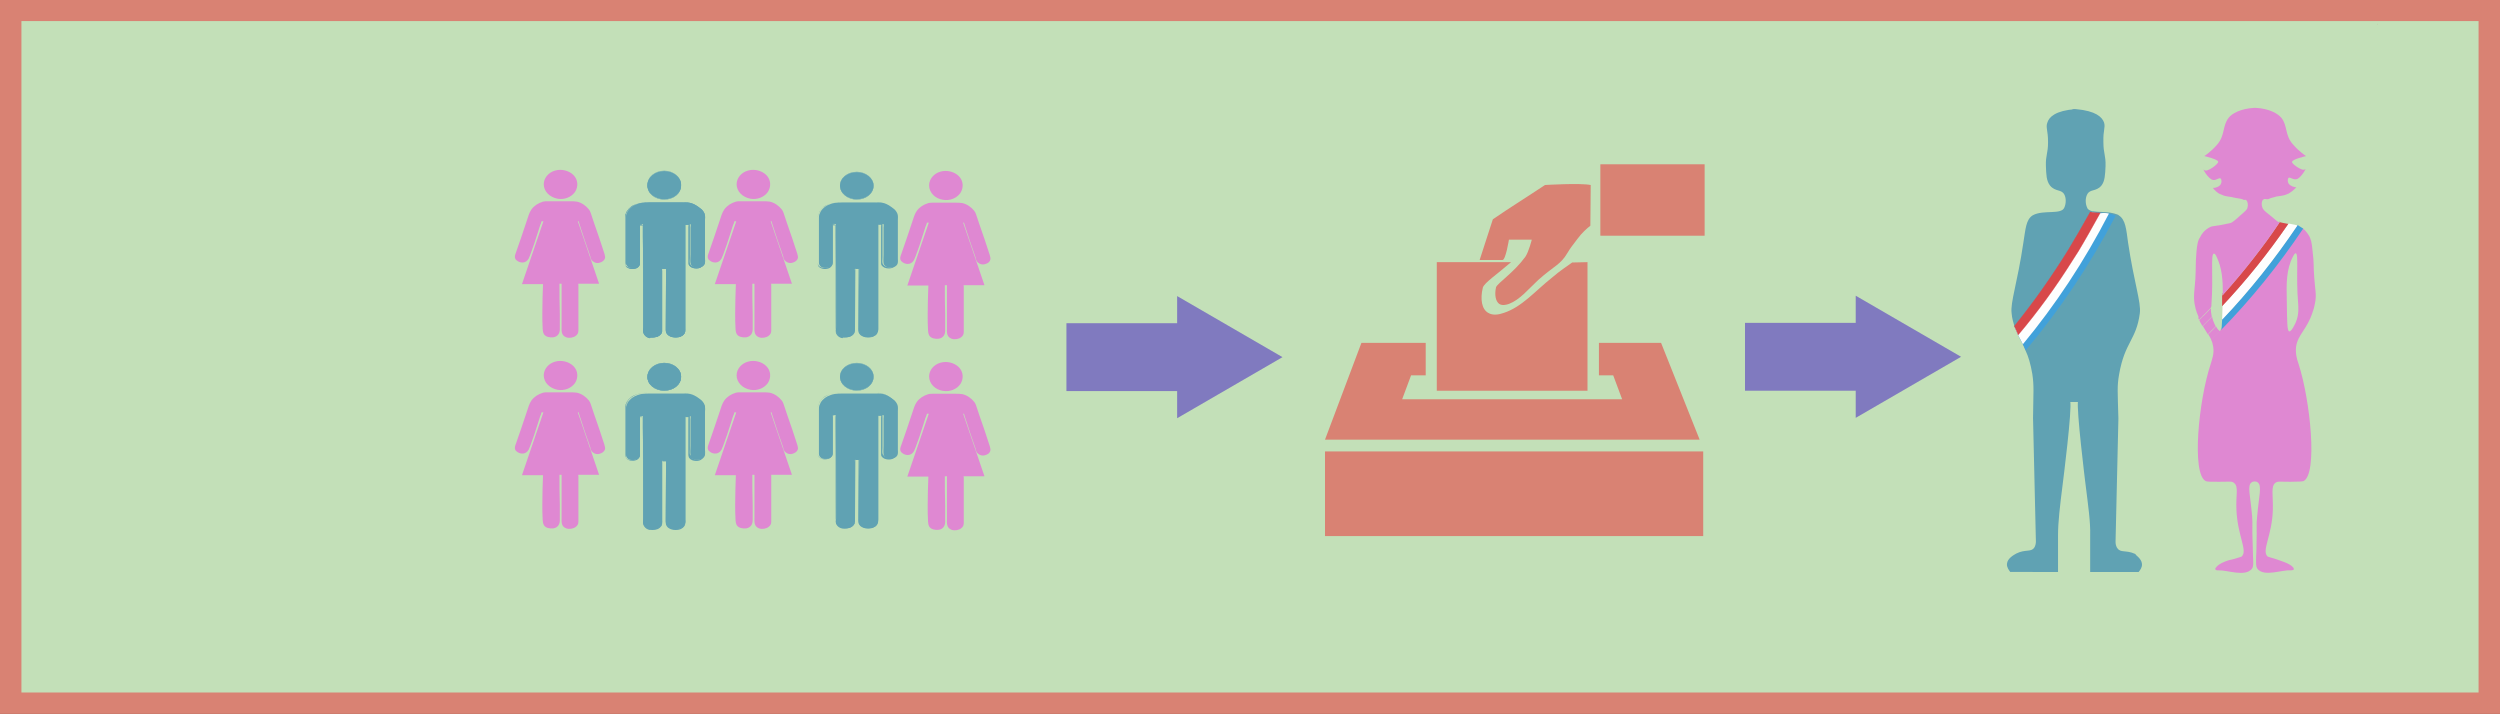 <?xml version="1.0" encoding="utf-8"?>
<!-- Generator: Adobe Illustrator 21.0.2, SVG Export Plug-In . SVG Version: 6.00 Build 0)  -->
<svg version="1.1" id="Layer_1" xmlns="http://www.w3.org/2000/svg" xmlns:xlink="http://www.w3.org/1999/xlink" x="0px" y="0px"
	 viewBox="0 0 700 200" style="enable-background:new 0 0 700 200;" xml:space="preserve">
<rect x="0" y="0" width="700" height="200" fill="#333333" stroke="none"/>
<style type="text/css">
	.st0{fill:#C3E0B8;}
	.st1{fill:#D98273;}
	.st2{fill:#0020A0;}
	.st3{fill:#60A2B3;stroke:#60A2B3;stroke-width:0.5;stroke-miterlimit:10;}
	.st4{fill:#41A1DA;}
	.st5{fill:#FEFEFE;}
	.st6{fill:#D8484A;stroke:#D8484A;stroke-width:5.000000e-02;stroke-miterlimit:10;}
	.st7{fill:#D8484A;}
	.st8{fill:#DF88D2;}
	.st9{fill:none;stroke:#D8484A;stroke-width:5.000000e-02;stroke-miterlimit:10;}
	.st10{fill:#DF88D2;stroke:#DF88D2;stroke-width:0.5;stroke-miterlimit:10;}
	.st11{fill:#60A2B3;}
	.st12{fill:none;stroke:#807ABF;stroke-width:19;stroke-miterlimit:10;}
	.st13{fill:#807ABF;}
	.st14{display:none;fill:#D98273;}
</style>
<g id="background_2_">
	<g>
		<rect x="3" y="2.9" class="st0" width="694" height="194"/>
		<path class="st1" d="M694,5.9v188H6V5.9H694 M700-0.1H0v200h700V-0.1L700-0.1z"/>
	</g>
</g>
<g>
	<path class="st1" d="M445.4,51.8c-2.9-0.6-12.8,0-12.8,0c-4.8,3.2-9.8,6.3-14.6,9.6c-1.2,3.8-2.5,7.6-3.7,11.4c0,0,5.5,0,6.4,0
		s1.8-5.7,1.8-5.7h6.4c0,0-0.8,3.3-1.8,4.8c-3.2,4.4-7.7,7.3-8.2,8.5c-0.5,2.2-0.1,4,0.9,4.7c0.8,0.5,1.8,0.3,2.7,0
		c3.1-1.2,5.3-4,8.2-6.7c4.6-4.1,6.2-4.2,8.2-7.6c0.9-1.5,1.2-1.8,2.7-3.8c1.3-1.8,2.7-3,3.7-3.8"/>
	<rect x="448.1" y="46" class="st1" width="29.2" height="20"/>
	<path class="st1" d="M444.5,73.4v36h-42.2v-36h20.8c-3.9,3.4-7.4,5.7-7.9,7.1c-0.8,3.3-0.3,6.1,1.5,7.1c1.3,0.8,3,0.5,4.4,0
		c5.1-1.7,8.6-6,13.5-9.9c2.2-1.9,4.1-3.1,5.6-4.2L444.5,73.4L444.5,73.4z"/>
	<polygon class="st1" points="475.9,123.1 371,123.1 381.2,96 399.2,96 399.2,105.1 395.1,105.1 392.6,111.8 454.2,111.8 
		451.7,105.1 447.7,105.1 447.7,96 465.1,96 	"/>
	<rect x="371" y="126.4" class="st1" width="105.9" height="23.7"/>
</g>
<g id="candidate">
	<g id="Layer_3">
	</g>
	<g id="man_maire_1_">
		<g>
			<path class="st2" d="M581.7,30.7c-0.2,0-0.6,0-0.8,0.1c-0.2,0-0.6,0-0.8-0.1H581.7z"/>
			<path class="st3" d="M599.5,157.9c0.1,0.9-0.5,1.6-0.8,2h-13.2v-6c0-1.8,0-2.7,0-4c0.1-3.7-0.5-7.9-1.4-15.1c0,0-2.5-20.3-2-22.5
				h-2.7c0.6,2.1-2,22.5-2,22.5c-0.9,7.1-1.4,11.4-1.4,15.1c0,1.4,0,2.2,0,4v6H563c-0.3-0.4-0.9-1.2-0.8-2c0.1-1.4,1.8-2.3,2.5-2.7
				c2.4-1.2,4-0.3,5-1.6c0.5-0.6,0.6-1.5,0.6-2c-0.8-34-0.8-34.5-0.8-34.5c0.1-7.6,0.3-8.9-0.2-12.4c-0.5-2.9-1.1-4.9-1.9-6.6
				c-0.2-0.6-0.6-1.3-0.8-1.8c-0.4-0.8-0.8-1.6-1.2-2.3c-0.3-0.7-0.6-1.4-0.9-2.1l-0.2-0.5c-0.3-1.1-0.7-2.3-0.8-3.7
				c-0.4-3,1.6-8.3,3.3-19.8c0.6-3.7,0.7-6.3,2.5-7.4c2.9-1.6,7.9,0,8.9-2.2c0.6-1.2,0.6-3,0-4c-0.9-1.6-2.6-0.8-4-2.5
				c-1-1.3-1-3-1.1-5.3c-0.1-3.1,0.6-3.4,0.6-6.7c0-3.4-0.7-4.1-0.2-5.4c0.4-1.4,2.1-3.2,7.7-3.6c5.6,0.5,7.2,2.2,7.7,3.6
				c0.4,1.4-0.3,1.9-0.2,5.4c0,3.3,0.7,3.7,0.6,6.7c-0.1,2.4-0.2,4.2-1.1,5.3c-1.4,1.7-3.1,0.8-4,2.5c-0.6,1.1-0.6,2.8,0,4
				c0.2,0.6,0.9,0.9,1.6,1.1h0.2c0.7,0.1,1.6,0.2,2.5,0.2c0.7,0,1.6,0.1,2.4,0.2c0.7,0.1,1.3,0.3,1.9,0.5c0.1,0,0.2,0.1,0.3,0.2
				c1.8,1.1,2,3.7,2.5,7.4c1.7,11.4,3.7,16.8,3.3,19.8c-1,7.5-4.2,7.9-5.8,17.1c-0.6,3.4-0.4,4.8-0.2,12.4c0,0,0,0.5-0.8,34.5
				c0,0.5,0.1,1.4,0.6,2c1,1.4,2.5,0.5,5,1.6C597.7,155.6,599.4,156.5,599.5,157.9z"/>
		</g>
		<path class="st4" d="M590.5,59.8c-0.7-0.1-1.6-0.2-2.4-0.2c-0.9,0-1.8-0.1-2.5-0.2h-0.2c0,0.1-0.1,0.2-0.2,0.3
			c-1.9,3.5-3.8,6.9-5.9,10.2c-4.7,7.6-9.7,14.7-15.2,21.5l0.2,0.5c0.2,0.7,0.6,1.4,0.9,2.1c0.4,0.8,0.8,1.6,1.2,2.3
			c0.2,0.5,0.6,1.2,0.8,1.8c9.5-11.3,18-23.9,25.2-37.7C591.8,60.1,591.2,59.9,590.5,59.8z"/>
		<g>
			<path class="st5" d="M590.5,59.8c-6.9,13.4-15,25.6-24.1,36.6c-0.4-0.8-0.8-1.6-1.2-2.3c-0.3-0.7-0.6-1.4-0.9-2.1
				c5.5-6.8,10.5-14,15.2-21.6c2.1-3.4,4.1-7,6-10.6c0-0.1,0.1-0.2,0.2-0.3c0.7,0.1,1.6,0.2,2.5,0.2C589,59.6,589.7,59.6,590.5,59.8
				z"/>
			<path class="st6" d="M585.6,59.4c0.7,0.1,1.6,0.2,2.5,0.2c-2,3.6-4,7.2-6.1,10.7l0,0l0,0l0,0c-0.5,0.8-1.1,1.7-1.6,2.5
				c-4.7,7.5-9.8,14.5-15.3,21c-0.3-0.7-0.6-1.4-0.9-2.1l-0.2-0.4c5.5-6.8,10.5-13.9,15.2-21.5c2-3.3,4-6.8,5.9-10.2
				c0-0.1,0.1-0.2,0.2-0.3"/>
		</g>
	</g>
	<g id="woman_maire_1_">
		<g>
			<g id="XMLID_3_">
				<g>
					<path class="st7" d="M665.8,6.6L665.8,6.6c0,0.1,0,0.3-0.1,0.4l0,0L665.8,6.6z"/>
					<path class="st8" d="M648,77.8c0.2,3.3,0.7,4.6,0.2,7.1c-0.2,1.1-0.4,1.8-0.6,2.3c-1.6,5.1-4.2,6.4-4.7,9.9
						c-0.2,1.9,0.2,3.4,0.7,4.8c3.3,10.2,5.4,30.8,1.4,32.8c-0.2,0.1-1.4,0.2-3.7,0.2c-3.1,0-3.5-0.2-4.2,0.3
						c-1.3,1-0.6,3.4-0.7,7.5c-0.2,7.3-3.2,11.4-1.5,13.1c0.1,0.1,0.9,0.3,2.5,0.8c0.7,0.3,3.8,1.1,4.7,2.3c0.1,0.1,0.2,0.4,0.2,0.5
						c-0.2,0.3-0.7,0.3-0.9,0.3c-2.5-0.2-7.4,1.9-9.3-0.4c-0.3-0.5-0.4-0.8-0.4-1.9c0-0.7,0-1.8,0.1-3.3c0.2-8-0.1-6.5,0.2-9.5
						c0.5-5.8,1.4-8.5,0.2-9.5c-0.5-0.4-1.3-0.4-1.8,0c-1.2,0.9-0.3,3.6,0.2,9.5c0.2,2.9-0.1,1.4,0.2,9.5c0,1.5,0.1,2.6,0.1,3.3
						c0,1.2-0.1,1.5-0.4,1.9c-1.9,2.3-6.8,0.3-9.3,0.4c-0.2,0-0.7,0.1-0.9-0.3c-0.1-0.2,0.1-0.5,0.2-0.5c0.8-1.3,3.9-2.2,4.7-2.3
						c1.6-0.5,2.5-0.7,2.5-0.8c1.7-1.7-1.2-5.7-1.5-13.1c-0.2-4.1,0.7-6.5-0.7-7.5c-0.6-0.5-1.1-0.3-4.2-0.3c-2.3,0-3.4,0-3.7-0.2
						c-4-2-2-22.6,1.4-32.8c0.4-1.4,1-2.8,0.7-4.8c-0.1-0.7-0.3-1.4-0.6-2c0.9-0.8,1.7-1.7,2.5-2.5c0.1,0,0.2-0.1,0.2-0.3
						c8.4-8.6,16.1-18.1,23-28.4c0.5,0.5,1.1,1.1,1.6,1.9c0.7,1.1,0.9,2.2,1.1,4.3C648,74,647.7,74.4,648,77.8z M642.8,90.3
						c1-2.3,0.7-4.4,0.7-5.1c-0.7-8,0.2-14.1-0.7-14.3c-0.2,0-0.5,0.4-0.7,0.8c-2,3.7-1.9,7.9-1.8,12.3c0.1,6.8,0.1,8.6,0.7,8.8
						C641.7,92.8,642.7,90.5,642.8,90.3z"/>
					<path class="st8" d="M645.4,47.4c0.7-0.8-1.2,2.7-2.5,2.8c-1.1,0.1-1.7-0.7-2.1-0.4c-0.3,0.3-0.3,1.1,0,1.6
						c0.5,0.7,1.7,1.1,2.2,1c-0.9,1-1.7,1.5-2.2,1.8c-0.2,0.1-1.1,0.5-1.9,0.6c-0.1,0-0.7,0.1-1.3,0.2c-0.2,0-0.3,0-0.4,0.1
						c-0.7,0.2-1.3,0.3-1.7,0.5c-0.9,0.5-1.2-0.2-1.8,0.3c-0.5,0.4-0.5,1.4-0.3,2c0.2,0.8,0.7,1.2,2.1,2.3c1.5,1.2,2.1,1.8,2.5,2
						c0,0,0.1,0,0.2,0c-0.2,0.2-0.2,0.4-0.4,0.5c-2,3-4.2,6-6.5,8.8c-2.9,3.7-5.8,7.2-8.9,10.7c0-3.6-0.2-7.2-1.8-10.4
						c-0.2-0.5-0.5-0.8-0.7-0.8c-1,0.1-0.1,6.2-0.7,14.3c0,0.1,0,0.3,0,0.5c-0.8,0.9-1.7,1.8-2.5,2.6c-0.3,0.3-0.6,0.6-0.9,0.9
						c-0.2-0.5-0.4-1.2-0.7-1.8c-0.2-0.5-0.4-1.3-0.6-2.3c-0.4-2.5,0-3.9,0.2-7.1c0.2-3.4,0-3.8,0.3-7.5c0.2-2.2,0.4-3.3,1.1-4.3
						c0.2-0.5,1.1-2,2.9-2.8c0.2-0.1,0.3-0.1,2.8-0.5c2.5-0.5,2.6-0.5,2.9-0.6c0.4-0.2,1.1-0.7,2.5-2c1.6-1.4,2-1.7,2.1-2.3
						c0.2-0.6,0.1-1.6-0.3-2c-0.6-0.5-0.2,0.2-1.1-0.3c-0.4-0.2-1.8-0.3-2.5-0.5c0,0-0.2,0-0.4-0.1c-0.7-0.1-1.2-0.2-1.3-0.2
						c-0.9-0.1-1.7-0.5-1.9-0.6c-1-0.3-1.9-1.4-2.2-1.8c0.6,0.1,1.8-0.3,2.2-1c0.3-0.5,0.3-1.3,0-1.6c-0.4-0.4-1.1,0.5-2.1,0.4
						c-1.3-0.1-3.3-3.6-2.5-2.8c0.7,0.8,4-1.7,3.9-2.3c0-0.7-3.9-1.6-3.9-1.6s1.9-1.2,3.6-3.2c2.3-2.7,1.4-5.1,3.2-7.5
						c0.9-1.2,3.4-2.6,7.2-2.8h0.4c3.8,0.2,6.2,1.6,7.2,2.8c1.8,2.3,0.9,4.9,3.3,7.5c1.7,2,3.6,3.2,3.6,3.2s-3.9,0.9-3.9,1.6
						C641.4,45.7,644.7,48.1,645.4,47.4z"/>
					<path class="st4" d="M643.6,63.2c0.2,0.1,0.7,0.4,1.3,0.8c-6.9,10.3-14.6,19.8-23,28.4c0.2-0.4,0.2-1.3,0.3-3
						c7.7-8,14.7-16.9,21.1-26.4C643.5,63.1,643.6,63.1,643.6,63.2z"/>
					<path class="st5" d="M640.9,62.6c1.5,0.3,2,0.4,2.4,0.5c-6.4,9.5-13.4,18.3-21.1,26.4c0-1,0.1-2.3,0.1-3.9
						c6.6-7.1,12.7-14.8,18.5-23C640.8,62.6,640.9,62.6,640.9,62.6z"/>
					<path class="st7" d="M638.3,62.2c0.3,0.1,0.9,0.2,2.4,0.5c-5.6,8.2-11.8,15.9-18.5,23c0-0.5,0-1.1,0-1.6c0-0.5,0-0.9,0-1.3
						c3.1-3.5,6.2-7.2,9.1-10.9c2.3-2.9,4.5-6,6.6-9.1C638.2,62.4,638.3,62.3,638.3,62.2z"/>
					<path class="st8" d="M638.3,62.2c-0.1,0.2-0.2,0.3-0.3,0.5c-2.1,3.2-4.3,6.1-6.6,9.1c-2.9,3.8-6,7.5-9.1,10.9
						c0-0.3,0-0.5,0-0.6c3.1-3.4,6-7,8.9-10.7c2.2-2.9,4.3-5.8,6.5-8.8c0.2-0.2,0.2-0.4,0.4-0.5C638.2,62.1,638.3,62.1,638.3,62.2z"
						/>
					<path class="st7" d="M638.1,62l0.3,0.1C638.3,62.1,638.2,62.1,638.1,62z"/>
					<path class="st8" d="M621.7,92.7L621.7,92.7c-0.8,0.8-1.7,1.7-2.5,2.5c-0.2-0.5-0.6-1.1-0.9-1.6c0.7-0.7,1.5-1.4,2.2-2.2
						C620.8,92,621.3,92.7,621.7,92.7z"/>
					<path class="st8" d="M619.9,90.3c0,0.1,0.2,0.5,0.5,1.1c-0.7,0.7-1.5,1.4-2.2,2.2c-0.4-0.7-0.9-1.4-1.4-2.3
						c0.8-0.8,1.7-1.7,2.5-2.5c0,0,0.1,0,0.1-0.1C619.5,89.2,619.6,89.7,619.9,90.3z"/>
					<path class="st8" d="M619.3,88.7C619.3,88.7,619.2,88.8,619.3,88.7c-0.9,0.9-1.7,1.7-2.6,2.6c-0.3-0.5-0.7-1.1-0.9-1.7
						c0.4-0.5,0.9-0.9,1.4-1.4c0.7-0.6,1.2-1.3,1.9-1.9C619,86.9,619.1,87.7,619.3,88.7z"/>
					<path class="st8" d="M619,85.6c0,0.2,0,0.4,0,0.6c-0.7,0.6-1.2,1.3-1.9,1.9c-0.4,0.5-0.9,0.9-1.4,1.4l-0.2-0.5
						c0.3-0.3,0.6-0.6,0.9-0.9C617.4,87.4,618.2,86.5,619,85.6z"/>
				</g>
				<g>
					<path class="st9" d="M640.7,62.6c-5.6,8.2-11.8,15.9-18.5,23c0-0.5,0-1.1,0-1.6c0-0.5,0-0.9,0-1.3c0-0.3,0-0.5,0-0.6"/>
				</g>
			</g>
		</g>
	</g>
</g>
<g id="municipality">
</g>
<g id="votant">
	<g id="woman_12_">
		<path class="st10" d="M206.5,51.6c0-1.6,1.2-3.1,3-3.6c1.7-0.5,3.7,0,4.9,1.2c1.2,1.2,1.3,3,0.4,4.4c-1,1.4-2.8,2.1-4.6,1.8
			C208,55,206.5,53.4,206.5,51.6z"/>
		<path class="st10" d="M215.4,61.6c2,5.9,4,11.7,6,17.6c-1.6,0-3.1,0-4.7,0c-0.2,0-0.3,0-0.5,0c-0.1,0-0.2,0-0.3,0
			c-0.2,0-0.1,0-0.2,0.1c-0.1,0.1,0,0.4,0,0.5c0,0.2,0,0.4,0,0.6c0,0.7,0,1.3,0,2c0,2.7,0,5.4,0,8.1c0,0.7,0,1.4,0,2.1
			c0,0.5-0.2,0.9-0.6,1.2c-0.6,0.5-1.7,0.7-2.5,0.4c-1.3-0.5-1.1-1.7-1.1-2.8c0-1.4,0-2.7,0-4.1c0-1.5,0-3,0-4.5c0-0.8,0-1.5,0-2.3
			c0-0.4,0-0.8,0-1.2c0-0.3,0-0.1-0.1-0.1c-0.1,0-0.2,0-0.3,0c-0.2,0-0.5,0-0.7,0c0,2.9,0,5.8,0.1,8.7c0,1.4,0,2.9,0,4.3
			c0,0.9-0.4,1.8-1.6,2c-0.9,0.1-2-0.1-2.4-0.8c-0.2-0.4-0.3-0.9-0.3-1.3c-0.1-1.5-0.1-3-0.1-4.4c0-2.8,0.1-5.6,0.2-8.4
			c-1.9,0-3.8,0-5.8,0c2-5.9,4-11.7,6-17.6c-0.2,0-0.5,0-0.7,0c-0.3,0-0.3,0-0.4,0.2c-0.1,0.4-0.2,0.7-0.4,1.1
			c-0.2,0.7-0.4,1.3-0.6,1.9c-0.4,1.1-0.7,2.3-1.1,3.4c-0.5,1.3-0.9,2.7-1.5,4c-0.4,0.7-1.1,1.1-2,0.9c-0.5-0.1-0.9-0.4-1.2-0.7
			c-0.4-0.6-0.1-1.1,0.1-1.7c1-2.9,2-5.7,2.9-8.5c0.2-0.7,0.5-1.4,0.7-2.1c0.2-0.5,0.4-1,0.7-1.4c0.7-1,1.8-1.7,3.1-2.1
			c0.4-0.1,0.7-0.1,1.1-0.1c0.4,0,0.9,0,1.3,0c0.9,0,1.7,0,2.6,0c0.9,0,1.7,0,2.6,0c0.6,0,1.2,0,1.8,0.1c1.3,0.3,2.4,1.1,3.2,2.1
			c0.4,0.5,0.5,1.1,0.7,1.6c0.2,0.7,0.5,1.4,0.7,2.1c1,2.9,2,5.7,2.9,8.6c0.1,0.5,0.3,0.9,0.1,1.3s-0.6,0.7-1.2,0.9
			c-0.6,0.2-1.2,0.1-1.7-0.3c-0.5-0.3-0.6-0.9-0.7-1.4c-1-2.9-2-5.7-2.9-8.6c-0.1-0.3-0.2-0.7-0.3-1c0,0-0.1-0.3-0.1-0.3
			c0,0-0.3,0-0.3,0C215.8,61.6,215.6,61.6,215.4,61.6z"/>
	</g>
	<g id="Man">
		<g>
			<ellipse class="st11" cx="239.9" cy="52" rx="4.7" ry="3.8"/>
			<path class="st11" d="M239.9,55.9c2.6,0,4.7-1.7,4.7-3.9c0-2.1-2.1-3.9-4.7-3.9c-2.6,0-4.7,1.7-4.7,3.9
				C235.2,54.1,237.3,55.9,239.9,55.9z M239.9,48.2c2.6,0,4.6,1.7,4.6,3.8c0,2.1-2.1,3.8-4.6,3.8s-4.6-1.7-4.6-3.8
				C235.3,49.9,237.4,48.2,239.9,48.2z"/>
		</g>
		<g>
			<path class="st11" d="M245.9,62.9c0,4.2,0,8.4,0,12.6c0,3.7,0,7.5,0,11.2c0,1.9,0,3.8,0,5.7c0,0.7-0.4,1.4-1.2,1.7
				c-0.5,0.2-1,0.3-1.6,0.3c-0.8,0-1.5-0.2-2-0.7c-0.6-0.5-0.6-1-0.6-1.6c0-1.9,0-3.7,0-5.6c0-3.7,0-7.5,0.1-11.3
				c-0.2,0-0.5,0-0.7,0c-0.1,0-0.2,0-0.3,0c-0.2,0-0.1,0-0.2,0.1c-0.1,0.1,0,0.4,0,0.5c0,0.2,0,0.3,0,0.5c0,0.7,0,1.4,0,2
				c0,2.9,0,5.7,0,8.6c0,1.4,0,2.8,0,4.2c0,0.4,0,0.8,0,1.2c0,0.3,0,0.5-0.1,0.8c-0.2,0.5-0.7,0.9-1.2,1.1c-0.7,0.3-1.6,0.3-2.3,0.1
				c-0.6-0.2-1.2-0.5-1.5-1c-0.4-0.5-0.2-1-0.2-1.6c0-2.9,0-5.7,0-8.6c0-5.7,0-11.4-0.1-17.1c0-0.7,0-1.4,0-2.1c0-0.2,0-0.4,0-0.6
				c0-0.1,0.1-0.4,0-0.5c-0.1-0.1-0.1-0.1-0.2-0.1c-0.1,0-0.1,0-0.2,0c-0.1,0-0.2,0-0.3,0c-0.2,0-0.1,0-0.1,0.1
				c-0.1,0.1,0,0.4,0,0.6s0,0.3,0,0.5c0,0.3,0,0.7,0,1c0,0.7,0,1.4,0,2.2c0,1.4,0,2.8,0,4.2c0,0.7,0,1.4,0,2.1
				c0,0.4-0.1,0.8-0.5,1.1c-0.6,0.6-2.1,0.7-2.8,0.2c-0.4-0.3-0.6-0.7-0.6-1.1c0-0.7,0-1.3,0-1.9c0-2.8,0-5.6,0-8.4
				c0-0.7,0-1.4,0-2.2c0-0.4,0-0.7,0.1-1c0.1-0.3,0.3-0.6,0.4-0.9c0.6-1,1.6-1.7,2.8-2.1c1.4-0.5,2.9-0.4,4.4-0.4c1.7,0,3.4,0,5.1,0
				c0.9,0,1.8,0,2.7,0c0.7,0,1.6-0.1,2.4,0.1c1.3,0.3,2.2,1,3.1,1.7c0.5,0.4,0.8,0.9,1,1.4c0.2,0.6,0.1,1.2,0.1,1.8
				c0,1.4,0,2.8,0,4.2c0,1.4,0,2.9,0,4.3c0,0.7,0,1.4,0,2.1c0,0.5,0.1,1.1-0.1,1.6c-0.4,0.9-1.5,1.1-2.5,1c-0.7-0.1-1.3-0.6-1.4-1.2
				c-0.1-0.8,0-1.6,0-2.4c0-1.4,0-2.8,0-4.1c0-1.2,0-2.4,0-3.5c0-0.2,0.1-0.6,0-0.9c-0.1-0.1,0.1,0-0.1-0.1
				C246.6,62.8,246.1,62.9,245.9,62.9z"/>
			<path class="st11" d="M236.6,94.5c0.5,0,0.9-0.1,1.3-0.2c0.6-0.2,1.1-0.7,1.3-1.1c0.1-0.2,0.1-0.4,0.1-0.7c0-0.1,0-0.1,0-0.2
				l0.1-16.5c0,0,0-0.1,0-0.2c0-0.1,0-0.3,0-0.3c0,0,0,0,0,0c0,0,0.1,0,0.1,0c0.1,0,0.1,0,0.2,0c0,0,0.1,0,0.1,0h0.6l-0.1,16.8
				c0,0.6,0,1.1,0.6,1.7c0.5,0.4,1.2,0.7,2.1,0.7c0.7,0,1.2-0.1,1.6-0.3c0.8-0.4,1.2-1,1.2-1.8l0-29.5c0.1,0,0.1,0,0.2,0
				c0.2,0,0.5,0,0.6,0c0,0,0,0,0.1,0v0c0.1,0.1,0,0.4,0,0.6c0,0.1,0,0.2,0,0.3v7.7c0,0.3,0,0.5,0,0.8c0,0.5,0,1.1,0,1.6
				c0.1,0.6,0.8,1.1,1.5,1.2c1,0.2,2.2,0,2.6-1c0.1-0.4,0.1-0.8,0.1-1.2c0-0.2,0-0.3,0-0.5V61.9c0-0.1,0-0.2,0-0.3
				c0-0.5,0-1-0.1-1.5c-0.2-0.6-0.5-1.1-1-1.5c-1-0.9-1.9-1.5-3.1-1.8c-0.5-0.1-1.1-0.1-1.7-0.1c-0.2,0-0.5,0-0.7,0h-7.6
				c-0.2,0-0.5,0-0.7,0c-1.2,0-2.5,0-3.7,0.4c-1.3,0.5-2.3,1.2-2.8,2.2c-0.2,0.3-0.3,0.6-0.4,0.9c-0.1,0.3-0.1,0.6-0.1,0.9
				c0,0.1,0,0.1,0,0.2v10.6c0,0.2,0,0.4,0,0.7c0,0.4,0,0.9,0,1.3c0,0.5,0.2,0.9,0.7,1.1c0.8,0.5,2.3,0.4,2.9-0.2
				c0.4-0.4,0.5-0.7,0.5-1.1l0-10c0,0,0-0.1,0-0.2c0-0.1,0-0.3,0-0.4c0,0,0,0,0,0c0,0,0,0,0.1,0c0,0,0.1,0,0.2,0c0,0,0.1,0,0.1,0
				h0.2c0,0,0.1,0,0.1,0c0.1,0,0.1,0,0.1,0.1c0,0.1,0,0.2,0,0.3c0,0.1,0,0.1,0,0.2l0.1,28.4c0,0.1,0,0.2,0,0.3c0,0.5,0,0.9,0.3,1.3
				c0.3,0.5,0.9,0.9,1.6,1C235.9,94.5,236.3,94.5,236.6,94.5z M233.6,62.8L233.6,62.8c-0.1,0-0.1,0-0.1,0h-0.2c0,0-0.1,0-0.1,0
				c-0.1,0-0.2,0-0.2,0s-0.1,0-0.1,0c-0.1,0-0.1,0-0.1,0s0,0,0,0c-0.1,0.1,0,0.3,0,0.4c0,0.1,0,0.1,0,0.2l0,10
				c0,0.4-0.1,0.8-0.4,1.1c-0.6,0.6-2,0.7-2.8,0.2c-0.4-0.2-0.6-0.6-0.6-1.1c0-0.4,0-0.9,0-1.3c0-0.2,0-0.4,0-0.7V61.2
				c0-0.1,0-0.1,0-0.2c0-0.3,0-0.6,0.1-0.9c0.1-0.3,0.3-0.6,0.4-0.9c0.6-1,1.5-1.7,2.8-2.1c1.2-0.4,2.3-0.4,3.6-0.4
				c0.2,0,0.5,0,0.7,0h7.8c0.2,0,0.4,0,0.7,0c0.6,0,1.2,0,1.7,0.1c1.2,0.3,2.1,0.9,3.1,1.7c0.5,0.4,0.8,0.9,1,1.4
				c0.2,0.5,0.1,1,0.1,1.5c0,0.1,0,0.2,0,0.3v10.6c0,0.1,0,0.3,0,0.5c0,0.4,0.1,0.8-0.1,1.1c-0.4,1-1.6,1.1-2.4,0.9
				c-0.6-0.1-1.3-0.6-1.4-1.1c-0.1-0.5,0-1.1,0-1.6c0-0.3,0-0.5,0-0.8v-7.7c0-0.1,0-0.2,0-0.3c0-0.2,0-0.5,0-0.6v0l0,0l-0.1-0.1h0
				c0,0,0,0-0.1,0c-0.2-0.1-0.5,0-0.7,0c-0.1,0-0.2,0-0.3,0h0l0,29.6c0,0.8-0.4,1.3-1.1,1.7c-0.4,0.2-0.9,0.3-1.6,0.3
				c-0.8,0-1.5-0.2-2-0.7c-0.6-0.5-0.6-1-0.6-1.6l0.1-16.9h-0.7c0,0-0.1,0-0.1,0c-0.1,0-0.2,0-0.2,0s-0.1,0-0.1,0
				c-0.1,0-0.1,0-0.1,0.1c0,0,0,0,0,0c-0.1,0.1,0,0.3,0,0.4c0,0.1,0,0.1,0,0.1l-0.1,16.5c0,0.1,0,0.1,0,0.2c0,0.2,0,0.4-0.1,0.6
				c-0.2,0.5-0.6,0.9-1.2,1.1c-0.6,0.2-1.5,0.3-2.3,0.1c-0.6-0.2-1.2-0.5-1.5-1c-0.3-0.4-0.3-0.8-0.2-1.3c0-0.1,0-0.2,0-0.3
				l-0.1-28.4c0,0,0-0.1,0-0.1C233.7,63,233.7,62.9,233.6,62.8C233.7,62.8,233.7,62.8,233.6,62.8z"/>
		</g>
		<g>
			<ellipse class="st11" cx="186" cy="51.7" rx="4.7" ry="3.8"/>
			<path class="st11" d="M186,55.6c2.6,0,4.7-1.7,4.7-3.9c0-2.1-2.1-3.9-4.7-3.9c-2.6,0-4.7,1.7-4.7,3.9
				C181.2,53.8,183.3,55.6,186,55.6z M186,47.9c2.6,0,4.6,1.7,4.6,3.8c0,2.1-2.1,3.8-4.6,3.8c-2.6,0-4.6-1.7-4.6-3.8
				C181.3,49.6,183.4,47.9,186,47.9z"/>
		</g>
		<g>
			<path class="st11" d="M191.9,62.9c0,4.2,0,8.4,0,12.6c0,3.7,0,7.5,0,11.2c0,1.9,0,3.8,0,5.7c0,0.7-0.4,1.4-1.2,1.7
				c-0.5,0.2-1,0.3-1.6,0.3c-0.8,0-1.5-0.2-2-0.7c-0.6-0.5-0.6-1-0.6-1.6c0-1.9,0-3.7,0-5.6c0-3.7,0-7.5,0.1-11.3
				c-0.2,0-0.5,0-0.7,0c-0.1,0-0.2,0-0.3,0c-0.2,0-0.1,0-0.2,0.1c-0.1,0.1,0,0.4,0,0.5c0,0.2,0,0.3,0,0.5c0,0.7,0,1.4,0,2
				c0,2.9,0,5.7,0,8.6c0,1.4,0,2.8,0,4.2c0,0.4,0,0.8,0,1.2c0,0.3,0,0.5-0.1,0.8c-0.2,0.5-0.7,0.9-1.2,1.1c-0.7,0.3-1.6,0.3-2.3,0.1
				c-0.6-0.2-1.2-0.5-1.5-1c-0.4-0.5-0.2-1-0.2-1.6c0-2.9,0-5.7,0-8.6c0-5.7,0-11.4-0.1-17.1c0-0.7,0-1.4,0-2.1c0-0.2,0-0.4,0-0.6
				c0-0.1,0.1-0.4,0-0.5c-0.1-0.1-0.1-0.1-0.2-0.1c-0.1,0-0.1,0-0.2,0s-0.2,0-0.3,0c-0.2,0-0.1,0-0.1,0.1c-0.1,0.1,0,0.4,0,0.6
				s0,0.3,0,0.5c0,0.3,0,0.7,0,1c0,0.7,0,1.4,0,2.2c0,1.4,0,2.8,0,4.2c0,0.7,0,1.4,0,2.1c0,0.4-0.1,0.8-0.5,1.1
				c-0.6,0.6-2.1,0.7-2.8,0.2c-0.4-0.3-0.6-0.7-0.6-1.1c0-0.7,0-1.3,0-1.9c0-2.8,0-5.6,0-8.4c0-0.7,0-1.4,0-2.2c0-0.4,0-0.7,0.1-1
				c0.1-0.3,0.3-0.6,0.4-0.9c0.6-1,1.6-1.7,2.8-2.1c1.4-0.5,2.9-0.4,4.4-0.4c1.7,0,3.4,0,5.1,0c0.9,0,1.8,0,2.7,0
				c0.7,0,1.6-0.1,2.4,0.1c1.3,0.3,2.2,1,3.1,1.7c0.5,0.4,0.8,0.9,1,1.4c0.2,0.6,0.1,1.2,0.1,1.8c0,1.4,0,2.8,0,4.2
				c0,1.4,0,2.9,0,4.3c0,0.7,0,1.4,0,2.1c0,0.5,0.1,1.1-0.1,1.6c-0.4,0.9-1.5,1.1-2.5,1c-0.7-0.1-1.3-0.6-1.4-1.2
				c-0.1-0.8,0-1.6,0-2.4c0-1.4,0-2.8,0-4.1c0-1.2,0-2.4,0-3.5c0-0.2,0.1-0.6,0-0.9c-0.1-0.1,0.1,0-0.1-0.1
				C192.6,62.8,192.2,62.9,191.9,62.9z"/>
			<path class="st11" d="M182.7,94.5c0.5,0,0.9-0.1,1.3-0.2c0.6-0.2,1.1-0.7,1.3-1.1c0.1-0.2,0.1-0.4,0.1-0.7c0-0.1,0-0.1,0-0.2
				l0.1-16.5c0,0,0-0.1,0-0.2c0-0.1,0-0.3,0-0.3c0,0,0,0,0,0c0,0,0.1,0,0.1,0c0.1,0,0.1,0,0.2,0c0,0,0.1,0,0.1,0h0.6l-0.1,16.8
				c0,0.6,0,1.1,0.6,1.7c0.5,0.4,1.2,0.7,2.1,0.7c0.7,0,1.2-0.1,1.6-0.3c0.8-0.4,1.2-1,1.2-1.8l0-29.5c0.1,0,0.1,0,0.2,0
				c0.2,0,0.5,0,0.6,0c0,0,0,0,0.1,0v0c0.1,0.1,0,0.4,0,0.6c0,0.1,0,0.2,0,0.3v7.7c0,0.3,0,0.5,0,0.8c0,0.5,0,1.1,0,1.6
				c0.1,0.6,0.8,1.1,1.5,1.2c1,0.2,2.2,0,2.6-1c0.1-0.4,0.1-0.8,0.1-1.2c0-0.2,0-0.3,0-0.5V61.9c0-0.1,0-0.2,0-0.3
				c0-0.5,0-1-0.1-1.5c-0.2-0.6-0.5-1.1-1-1.5c-1-0.9-1.9-1.5-3.1-1.8c-0.5-0.1-1.1-0.1-1.7-0.1c-0.2,0-0.5,0-0.7,0h-7.6
				c-0.2,0-0.5,0-0.7,0c-1.2,0-2.5,0-3.7,0.4c-1.3,0.5-2.3,1.2-2.8,2.2c-0.2,0.3-0.3,0.6-0.4,0.9c-0.1,0.3-0.1,0.6-0.1,0.9
				c0,0.1,0,0.1,0,0.2v10.6c0,0.2,0,0.4,0,0.7c0,0.4,0,0.9,0,1.3c0,0.5,0.2,0.9,0.7,1.1c0.8,0.5,2.3,0.4,2.9-0.2
				c0.4-0.4,0.5-0.7,0.5-1.1l0-10c0,0,0-0.1,0-0.2c0-0.1,0-0.3,0-0.4c0,0,0,0,0,0c0,0,0,0,0.1,0c0,0,0.1,0,0.2,0c0,0,0.1,0,0.1,0
				h0.2c0,0,0.1,0,0.1,0c0.1,0,0.1,0,0.1,0.1s0,0.2,0,0.3c0,0.1,0,0.1,0,0.2l0.1,28.4c0,0.1,0,0.2,0,0.3c0,0.5,0,0.9,0.3,1.3
				c0.3,0.5,0.9,0.9,1.6,1C182,94.5,182.3,94.5,182.7,94.5z M179.6,62.8L179.6,62.8c-0.1,0-0.1,0-0.1,0h-0.2c0,0-0.1,0-0.1,0
				c-0.1,0-0.2,0-0.2,0c-0.1,0-0.1,0-0.1,0c-0.1,0-0.1,0-0.1,0s0,0,0,0c-0.1,0.1,0,0.3,0,0.4c0,0.1,0,0.1,0,0.2l0,10
				c0,0.4-0.1,0.8-0.4,1.1c-0.6,0.6-2,0.7-2.8,0.2c-0.4-0.2-0.6-0.6-0.6-1.1c0-0.4,0-0.9,0-1.3c0-0.2,0-0.4,0-0.7V61.2
				c0-0.1,0-0.1,0-0.2c0-0.3,0-0.6,0.1-0.9c0.1-0.3,0.3-0.6,0.4-0.9c0.6-1,1.5-1.7,2.8-2.1c1.2-0.4,2.3-0.4,3.6-0.4
				c0.2,0,0.5,0,0.7,0h7.8c0.2,0,0.4,0,0.7,0c0.6,0,1.2,0,1.7,0.1c1.2,0.3,2.1,0.9,3.1,1.7c0.5,0.4,0.8,0.9,1,1.4
				c0.2,0.5,0.1,1,0.1,1.5c0,0.1,0,0.2,0,0.3v10.6c0,0.1,0,0.3,0,0.5c0,0.4,0.1,0.8-0.1,1.1c-0.4,1-1.6,1.1-2.4,0.9
				c-0.6-0.1-1.3-0.6-1.4-1.1c-0.1-0.5,0-1.1,0-1.6c0-0.3,0-0.5,0-0.8v-7.7c0-0.1,0-0.2,0-0.3c0-0.2,0-0.5,0-0.6v0l0,0l-0.1-0.1h0
				c0,0,0,0-0.1,0c-0.2-0.1-0.5,0-0.7,0c-0.1,0-0.2,0-0.3,0h0l0,29.6c0,0.8-0.4,1.3-1.1,1.7c-0.4,0.2-0.9,0.3-1.6,0.3
				c-0.8,0-1.5-0.2-2-0.7c-0.6-0.5-0.6-1-0.6-1.6l0.1-16.9h-0.7c0,0-0.1,0-0.1,0c-0.1,0-0.2,0-0.2,0c-0.1,0-0.1,0-0.1,0
				c-0.1,0-0.1,0-0.1,0.1c0,0,0,0,0,0c-0.1,0.1,0,0.3,0,0.4c0,0.1,0,0.1,0,0.1l-0.1,16.5c0,0.1,0,0.1,0,0.2c0,0.2,0,0.4-0.1,0.6
				c-0.2,0.5-0.6,0.9-1.2,1.1c-0.6,0.2-1.5,0.3-2.3,0.1c-0.6-0.2-1.2-0.5-1.5-1c-0.3-0.4-0.3-0.8-0.2-1.3c0-0.1,0-0.2,0-0.3
				l-0.1-28.4c0,0,0-0.1,0-0.1C179.7,63,179.8,62.9,179.6,62.8C179.7,62.8,179.7,62.8,179.6,62.8z"/>
		</g>
		<g>
			<ellipse class="st11" cx="186" cy="105.5" rx="4.7" ry="3.8"/>
			<path class="st11" d="M186,109.4c2.6,0,4.7-1.7,4.7-3.9s-2.1-3.9-4.7-3.9c-2.6,0-4.7,1.7-4.7,3.9
				C181.2,107.6,183.3,109.4,186,109.4z M186,101.7c2.6,0,4.6,1.7,4.6,3.8s-2.1,3.8-4.6,3.8c-2.6,0-4.6-1.7-4.6-3.8
				C181.3,103.4,183.4,101.7,186,101.7z"/>
		</g>
		<g>
			<path class="st11" d="M191.9,116.7c0,4.2,0,8.4,0,12.6c0,3.7,0,7.5,0,11.2c0,1.9,0,3.8,0,5.7c0,0.7-0.4,1.4-1.2,1.7
				c-0.5,0.2-1,0.3-1.6,0.3c-0.8,0-1.5-0.2-2-0.7c-0.6-0.5-0.6-1-0.6-1.6c0-1.9,0-3.7,0-5.6c0-3.7,0-7.5,0.1-11.3
				c-0.2,0-0.5,0-0.7,0c-0.1,0-0.2,0-0.3,0c-0.2,0-0.1,0-0.2,0.1c-0.1,0.1,0,0.4,0,0.5c0,0.2,0,0.3,0,0.5c0,0.7,0,1.4,0,2
				c0,2.9,0,5.7,0,8.6c0,1.4,0,2.8,0,4.2c0,0.4,0,0.8,0,1.2c0,0.3,0,0.5-0.1,0.8c-0.2,0.5-0.7,0.9-1.2,1.1c-0.7,0.3-1.6,0.3-2.3,0.1
				c-0.6-0.2-1.2-0.5-1.5-1c-0.4-0.5-0.2-1-0.2-1.6c0-2.9,0-5.7,0-8.6c0-5.7,0-11.4-0.1-17.1c0-0.7,0-1.4,0-2.1c0-0.2,0-0.4,0-0.6
				c0-0.1,0.1-0.4,0-0.5c-0.1-0.1-0.1-0.1-0.2-0.1c-0.1,0-0.1,0-0.2,0s-0.2,0-0.3,0c-0.2,0-0.1,0-0.1,0.1c-0.1,0.1,0,0.4,0,0.6
				s0,0.3,0,0.5c0,0.3,0,0.7,0,1c0,0.7,0,1.4,0,2.2c0,1.4,0,2.8,0,4.2c0,0.7,0,1.4,0,2.1c0,0.4-0.1,0.8-0.5,1.1
				c-0.6,0.6-2.1,0.7-2.8,0.2c-0.4-0.3-0.6-0.7-0.6-1.1c0-0.7,0-1.3,0-1.9c0-2.8,0-5.6,0-8.4c0-0.7,0-1.4,0-2.2c0-0.4,0-0.7,0.1-1
				c0.1-0.3,0.3-0.6,0.4-0.9c0.6-1,1.6-1.7,2.8-2.1c1.4-0.5,2.9-0.4,4.4-0.4c1.7,0,3.4,0,5.1,0c0.9,0,1.8,0,2.7,0
				c0.7,0,1.6-0.1,2.4,0.1c1.3,0.3,2.2,1,3.1,1.7c0.5,0.4,0.8,0.9,1,1.4c0.2,0.6,0.1,1.2,0.1,1.8c0,1.4,0,2.8,0,4.2
				c0,1.4,0,2.9,0,4.3c0,0.7,0,1.4,0,2.1c0,0.5,0.1,1.1-0.1,1.6c-0.4,0.9-1.5,1.1-2.5,1c-0.7-0.1-1.3-0.6-1.4-1.2
				c-0.1-0.8,0-1.6,0-2.4c0-1.4,0-2.8,0-4.1c0-1.2,0-2.4,0-3.5c0-0.2,0.1-0.6,0-0.9c-0.1-0.1,0.1,0-0.1-0.1
				C192.6,116.7,192.2,116.7,191.9,116.7z"/>
			<path class="st11" d="M182.7,148.4c0.5,0,0.9-0.1,1.3-0.2c0.6-0.2,1.1-0.7,1.3-1.1c0.1-0.2,0.1-0.4,0.1-0.7c0-0.1,0-0.1,0-0.2
				l0.1-16.5c0,0,0-0.1,0-0.2c0-0.1,0-0.3,0-0.3c0,0,0,0,0,0c0,0,0.1,0,0.1,0c0.1,0,0.1,0,0.2,0c0,0,0.1,0,0.1,0h0.6l-0.1,16.8
				c0,0.6,0,1.1,0.6,1.7c0.5,0.4,1.2,0.7,2.1,0.7c0.7,0,1.2-0.1,1.6-0.3c0.8-0.4,1.2-1,1.2-1.8l0-29.5c0.1,0,0.1,0,0.2,0
				c0.2,0,0.5,0,0.6,0c0,0,0,0,0.1,0v0c0.1,0.1,0,0.4,0,0.6c0,0.1,0,0.2,0,0.3v7.7c0,0.3,0,0.5,0,0.8c0,0.5,0,1.1,0,1.6
				c0.1,0.6,0.8,1.1,1.5,1.2c1,0.2,2.2,0,2.6-1c0.1-0.4,0.1-0.8,0.1-1.2c0-0.2,0-0.3,0-0.5v-10.7c0-0.1,0-0.2,0-0.3
				c0-0.5,0-1-0.1-1.5c-0.2-0.6-0.5-1.1-1-1.5c-1-0.9-1.9-1.5-3.1-1.8c-0.5-0.1-1.1-0.1-1.7-0.1c-0.2,0-0.5,0-0.7,0h-7.6
				c-0.2,0-0.5,0-0.7,0c-1.2,0-2.5,0-3.7,0.4c-1.3,0.5-2.3,1.2-2.8,2.2c-0.2,0.3-0.3,0.6-0.4,0.9s-0.1,0.6-0.1,0.9
				c0,0.1,0,0.1,0,0.2v10.6c0,0.2,0,0.4,0,0.7c0,0.4,0,0.9,0,1.3c0,0.5,0.2,0.9,0.7,1.1c0.8,0.5,2.3,0.4,2.9-0.2
				c0.4-0.4,0.5-0.7,0.5-1.1l0-10c0,0,0-0.1,0-0.2c0-0.1,0-0.3,0-0.4c0,0,0,0,0,0c0,0,0,0,0.1,0c0,0,0.1,0,0.2,0c0,0,0.1,0,0.1,0
				h0.2c0,0,0.1,0,0.1,0c0.1,0,0.1,0,0.1,0.1c0,0.1,0,0.2,0,0.3c0,0.1,0,0.1,0,0.2l0.1,28.4c0,0.1,0,0.2,0,0.3c0,0.5,0,0.9,0.3,1.3
				c0.3,0.5,0.9,0.9,1.6,1C182,148.3,182.3,148.4,182.7,148.4z M179.6,116.6L179.6,116.6c-0.1,0-0.1,0-0.1,0h-0.2c0,0-0.1,0-0.1,0
				c-0.1,0-0.2,0-0.2,0c-0.1,0-0.1,0-0.1,0c-0.1,0-0.1,0-0.1,0s0,0,0,0c-0.1,0.1,0,0.3,0,0.4c0,0.1,0,0.1,0,0.2l0,10
				c0,0.4-0.1,0.8-0.4,1.1c-0.6,0.6-2,0.7-2.8,0.2c-0.4-0.2-0.6-0.6-0.6-1.1c0-0.4,0-0.9,0-1.3c0-0.2,0-0.4,0-0.7V115
				c0-0.1,0-0.1,0-0.2c0-0.3,0-0.6,0.1-0.9c0.1-0.3,0.3-0.6,0.4-0.9c0.6-1,1.5-1.7,2.8-2.1c1.2-0.4,2.3-0.4,3.6-0.4
				c0.2,0,0.5,0,0.7,0h7.8c0.2,0,0.4,0,0.7,0c0.6,0,1.2,0,1.7,0.1c1.2,0.3,2.1,0.9,3.1,1.7c0.5,0.4,0.8,0.9,1,1.4
				c0.2,0.5,0.1,1,0.1,1.5c0,0.1,0,0.2,0,0.3v10.6c0,0.1,0,0.3,0,0.5c0,0.4,0.1,0.8-0.1,1.1c-0.4,1-1.6,1.1-2.4,0.9
				c-0.6-0.1-1.3-0.6-1.4-1.1c-0.1-0.5,0-1.1,0-1.6c0-0.3,0-0.5,0-0.8v-7.7c0-0.1,0-0.2,0-0.3c0-0.2,0-0.5,0-0.6v0l0,0l-0.1-0.1h0
				c0,0,0,0-0.1,0c-0.2-0.1-0.5,0-0.7,0c-0.1,0-0.2,0-0.3,0h0l0,29.6c0,0.8-0.4,1.3-1.1,1.7c-0.4,0.2-0.9,0.3-1.6,0.3
				c-0.8,0-1.5-0.2-2-0.7c-0.6-0.5-0.6-1-0.6-1.6l0.1-16.9h-0.7c0,0-0.1,0-0.1,0c-0.1,0-0.2,0-0.2,0c-0.1,0-0.1,0-0.1,0
				c-0.1,0-0.1,0-0.1,0.1c0,0,0,0,0,0c-0.1,0.1,0,0.3,0,0.4c0,0.1,0,0.1,0,0.1l-0.1,16.5c0,0.1,0,0.1,0,0.2c0,0.2,0,0.4-0.1,0.6
				c-0.2,0.5-0.6,0.9-1.2,1.1c-0.6,0.2-1.5,0.3-2.3,0.1c-0.6-0.2-1.2-0.5-1.5-1c-0.3-0.4-0.3-0.8-0.2-1.3c0-0.1,0-0.2,0-0.3
				l-0.1-28.4c0,0,0-0.1,0-0.1C179.7,116.9,179.8,116.7,179.6,116.6C179.7,116.7,179.7,116.6,179.6,116.6z"/>
		</g>
		<g>
			<ellipse class="st11" cx="239.9" cy="105.5" rx="4.7" ry="3.8"/>
			<path class="st11" d="M239.9,109.4c2.6,0,4.7-1.7,4.7-3.9s-2.1-3.9-4.7-3.9c-2.6,0-4.7,1.7-4.7,3.9
				C235.2,107.6,237.3,109.4,239.9,109.4z M239.9,101.7c2.6,0,4.6,1.7,4.6,3.8s-2.1,3.8-4.6,3.8s-4.6-1.7-4.6-3.8
				C235.3,103.4,237.4,101.7,239.9,101.7z"/>
		</g>
		<g>
			<path class="st11" d="M245.9,116.4c0,4.2,0,8.4,0,12.6c0,3.7,0,7.5,0,11.2c0,1.9,0,3.8,0,5.7c0,0.7-0.4,1.4-1.2,1.7
				c-0.5,0.2-1,0.3-1.6,0.3c-0.8,0-1.5-0.2-2-0.7c-0.6-0.5-0.6-1-0.6-1.6c0-1.9,0-3.7,0-5.6c0-3.7,0-7.5,0.1-11.3
				c-0.2,0-0.5,0-0.7,0c-0.1,0-0.2,0-0.3,0c-0.2,0-0.1,0-0.2,0.1c-0.1,0.1,0,0.4,0,0.5c0,0.2,0,0.3,0,0.5c0,0.7,0,1.4,0,2
				c0,2.9,0,5.7,0,8.6c0,1.4,0,2.8,0,4.2c0,0.4,0,0.8,0,1.2c0,0.3,0,0.5-0.1,0.8c-0.2,0.5-0.7,0.9-1.2,1.1c-0.7,0.3-1.6,0.3-2.3,0.1
				c-0.6-0.2-1.2-0.5-1.5-1c-0.4-0.5-0.2-1-0.2-1.6c0-2.9,0-5.7,0-8.6c0-5.7,0-11.4-0.1-17.1c0-0.7,0-1.4,0-2.1c0-0.2,0-0.4,0-0.6
				c0-0.1,0.1-0.4,0-0.5c-0.1-0.1-0.1-0.1-0.2-0.1c-0.1,0-0.1,0-0.2,0c-0.1,0-0.2,0-0.3,0c-0.2,0-0.1,0-0.1,0.1
				c-0.1,0.1,0,0.4,0,0.6s0,0.3,0,0.5c0,0.3,0,0.7,0,1c0,0.7,0,1.4,0,2.2c0,1.4,0,2.8,0,4.2c0,0.7,0,1.4,0,2.1
				c0,0.4-0.1,0.8-0.5,1.1c-0.6,0.6-2.1,0.7-2.8,0.2c-0.4-0.3-0.6-0.7-0.6-1.1c0-0.7,0-1.3,0-1.9c0-2.8,0-5.6,0-8.4
				c0-0.7,0-1.4,0-2.2c0-0.4,0-0.7,0.1-1c0.1-0.3,0.3-0.6,0.4-0.9c0.6-1,1.6-1.7,2.8-2.1c1.4-0.5,2.9-0.4,4.4-0.4c1.7,0,3.4,0,5.1,0
				c0.9,0,1.8,0,2.7,0c0.7,0,1.6-0.1,2.4,0.1c1.3,0.3,2.2,1,3.1,1.7c0.5,0.4,0.8,0.9,1,1.4c0.2,0.6,0.1,1.2,0.1,1.8
				c0,1.4,0,2.8,0,4.2c0,1.4,0,2.9,0,4.3c0,0.7,0,1.4,0,2.1c0,0.5,0.1,1.1-0.1,1.6c-0.4,0.9-1.5,1.1-2.5,1c-0.7-0.1-1.3-0.6-1.4-1.2
				c-0.1-0.8,0-1.6,0-2.4c0-1.4,0-2.8,0-4.1c0-1.2,0-2.4,0-3.5c0-0.2,0.1-0.6,0-0.9c-0.1-0.1,0.1,0-0.1-0.1
				C246.6,116.3,246.1,116.4,245.9,116.4z"/>
			<path class="st11" d="M236.6,148c0.5,0,0.9-0.1,1.3-0.2c0.6-0.2,1.1-0.7,1.3-1.1c0.1-0.2,0.1-0.4,0.1-0.7c0-0.1,0-0.1,0-0.2
				l0.1-16.5c0,0,0-0.1,0-0.2c0-0.1,0-0.3,0-0.3c0,0,0,0,0,0c0,0,0.1,0,0.1,0c0.1,0,0.1,0,0.2,0c0,0,0.1,0,0.1,0h0.6l-0.1,16.8
				c0,0.6,0,1.1,0.6,1.7c0.5,0.4,1.2,0.7,2.1,0.7c0.7,0,1.2-0.1,1.6-0.3c0.8-0.4,1.2-1,1.2-1.8l0-29.5c0.1,0,0.1,0,0.2,0
				c0.2,0,0.5,0,0.6,0c0,0,0,0,0.1,0v0c0.1,0.1,0,0.4,0,0.6c0,0.1,0,0.2,0,0.3v7.7c0,0.3,0,0.5,0,0.8c0,0.5,0,1.1,0,1.6
				c0.1,0.6,0.8,1.1,1.5,1.2c1,0.2,2.2,0,2.6-1c0.1-0.4,0.1-0.8,0.1-1.2c0-0.2,0-0.3,0-0.5v-10.7c0-0.1,0-0.2,0-0.3
				c0-0.5,0-1-0.1-1.5c-0.2-0.6-0.5-1.1-1-1.5c-1-0.9-1.9-1.5-3.1-1.8c-0.5-0.1-1.1-0.1-1.7-0.1c-0.2,0-0.5,0-0.7,0h-7.6
				c-0.2,0-0.5,0-0.7,0c-1.2,0-2.5,0-3.7,0.4c-1.3,0.5-2.3,1.2-2.8,2.2c-0.2,0.3-0.3,0.6-0.4,0.9s-0.1,0.6-0.1,0.9
				c0,0.1,0,0.1,0,0.2v10.6c0,0.2,0,0.4,0,0.7c0,0.4,0,0.9,0,1.3c0,0.5,0.2,0.9,0.7,1.1c0.8,0.5,2.3,0.4,2.9-0.2
				c0.4-0.4,0.5-0.7,0.5-1.1l0-10c0,0,0-0.1,0-0.2c0-0.1,0-0.3,0-0.4c0,0,0,0,0,0c0,0,0,0,0.1,0c0,0,0.1,0,0.2,0c0,0,0.1,0,0.1,0
				h0.2c0,0,0.1,0,0.1,0c0.1,0,0.1,0,0.1,0.1c0,0.1,0,0.2,0,0.3c0,0.1,0,0.1,0,0.2l0.1,28.4c0,0.1,0,0.2,0,0.3c0,0.5,0,0.9,0.3,1.3
				c0.3,0.5,0.9,0.9,1.6,1C235.9,148,236.3,148,236.6,148z M233.6,116.3L233.6,116.3c-0.1,0-0.1,0-0.1,0h-0.2c0,0-0.1,0-0.1,0
				c-0.1,0-0.2,0-0.2,0s-0.1,0-0.1,0c-0.1,0-0.1,0-0.1,0s0,0,0,0c-0.1,0.1,0,0.3,0,0.4c0,0.1,0,0.1,0,0.2l0,10
				c0,0.4-0.1,0.8-0.4,1.1c-0.6,0.6-2,0.7-2.8,0.2c-0.4-0.2-0.6-0.6-0.6-1.1c0-0.4,0-0.9,0-1.3c0-0.2,0-0.4,0-0.7v-10.6
				c0-0.1,0-0.1,0-0.2c0-0.3,0-0.6,0.1-0.9c0.1-0.3,0.3-0.6,0.4-0.9c0.6-1,1.5-1.7,2.8-2.1c1.2-0.4,2.3-0.4,3.6-0.4
				c0.2,0,0.5,0,0.7,0h7.8c0.2,0,0.4,0,0.7,0c0.6,0,1.2,0,1.7,0.1c1.2,0.3,2.1,0.9,3.1,1.7c0.5,0.4,0.8,0.9,1,1.4
				c0.2,0.5,0.1,1,0.1,1.5c0,0.1,0,0.2,0,0.3v10.6c0,0.1,0,0.3,0,0.5c0,0.4,0.1,0.8-0.1,1.1c-0.4,1-1.6,1.1-2.4,0.9
				c-0.6-0.1-1.3-0.6-1.4-1.1c-0.1-0.5,0-1.1,0-1.6c0-0.3,0-0.5,0-0.8v-7.7c0-0.1,0-0.2,0-0.3c0-0.2,0-0.5,0-0.6v0l0,0l-0.1-0.1h0
				c0,0,0,0-0.1,0c-0.2-0.1-0.5,0-0.7,0c-0.1,0-0.2,0-0.3,0h0l0,29.6c0,0.8-0.4,1.3-1.1,1.7c-0.4,0.2-0.9,0.3-1.6,0.3
				c-0.8,0-1.5-0.2-2-0.7c-0.6-0.5-0.6-1-0.6-1.6l0.1-16.9h-0.7c0,0-0.1,0-0.1,0c-0.1,0-0.2,0-0.2,0s-0.1,0-0.1,0
				c-0.1,0-0.1,0-0.1,0.1c0,0,0,0,0,0c-0.1,0.1,0,0.3,0,0.4c0,0.1,0,0.1,0,0.1l-0.1,16.5c0,0.1,0,0.1,0,0.2c0,0.2,0,0.4-0.1,0.6
				c-0.2,0.5-0.6,0.9-1.2,1.1c-0.6,0.2-1.5,0.3-2.3,0.1c-0.6-0.2-1.2-0.5-1.5-1c-0.3-0.4-0.3-0.8-0.2-1.3c0-0.1,0-0.2,0-0.3
				l-0.1-28.4c0,0,0-0.1,0-0.1C233.7,116.5,233.7,116.4,233.6,116.3C233.7,116.3,233.7,116.3,233.6,116.3z"/>
		</g>
		<g>
			<ellipse class="st11" cx="186" cy="105.5" rx="4.7" ry="3.8"/>
			<path class="st11" d="M186,109.4c2.6,0,4.7-1.7,4.7-3.9s-2.1-3.9-4.7-3.9c-2.6,0-4.7,1.7-4.7,3.9
				C181.2,107.6,183.3,109.4,186,109.4z M186,101.7c2.6,0,4.6,1.7,4.6,3.8s-2.1,3.8-4.6,3.8c-2.6,0-4.6-1.7-4.6-3.8
				C181.3,103.4,183.4,101.7,186,101.7z"/>
		</g>
		<g>
			<path class="st11" d="M191.9,116.4c0,4.2,0,8.4,0,12.6c0,3.7,0,7.5,0,11.2c0,1.9,0,3.8,0,5.7c0,0.7-0.4,1.4-1.2,1.7
				c-0.5,0.2-1,0.3-1.6,0.3c-0.8,0-1.5-0.2-2-0.7c-0.6-0.5-0.6-1-0.6-1.6c0-1.9,0-3.7,0-5.6c0-3.7,0-7.5,0.1-11.3
				c-0.2,0-0.5,0-0.7,0c-0.1,0-0.2,0-0.3,0c-0.2,0-0.1,0-0.2,0.1c-0.1,0.1,0,0.4,0,0.5c0,0.2,0,0.3,0,0.5c0,0.7,0,1.4,0,2
				c0,2.9,0,5.7,0,8.6c0,1.4,0,2.8,0,4.2c0,0.4,0,0.8,0,1.2c0,0.3,0,0.5-0.1,0.8c-0.2,0.5-0.7,0.9-1.2,1.1c-0.7,0.3-1.6,0.3-2.3,0.1
				c-0.6-0.2-1.2-0.5-1.5-1c-0.4-0.5-0.2-1-0.2-1.6c0-2.9,0-5.7,0-8.6c0-5.7,0-11.4-0.1-17.1c0-0.7,0-1.4,0-2.1c0-0.2,0-0.4,0-0.6
				c0-0.1,0.1-0.4,0-0.5c-0.1-0.1-0.1-0.1-0.2-0.1c-0.1,0-0.1,0-0.2,0s-0.2,0-0.3,0c-0.2,0-0.1,0-0.1,0.1c-0.1,0.1,0,0.4,0,0.6
				s0,0.3,0,0.5c0,0.3,0,0.7,0,1c0,0.7,0,1.4,0,2.2c0,1.4,0,2.8,0,4.2c0,0.7,0,1.4,0,2.1c0,0.4-0.1,0.8-0.5,1.1
				c-0.6,0.6-2.1,0.7-2.8,0.2c-0.4-0.3-0.6-0.7-0.6-1.1c0-0.7,0-1.3,0-1.9c0-2.8,0-5.6,0-8.4c0-0.7,0-1.4,0-2.2c0-0.4,0-0.7,0.1-1
				c0.1-0.3,0.3-0.6,0.4-0.9c0.6-1,1.6-1.7,2.8-2.1c1.4-0.5,2.9-0.4,4.4-0.4c1.7,0,3.4,0,5.1,0c0.9,0,1.8,0,2.7,0
				c0.7,0,1.6-0.1,2.4,0.1c1.3,0.3,2.2,1,3.1,1.7c0.5,0.4,0.8,0.9,1,1.4c0.2,0.6,0.1,1.2,0.1,1.8c0,1.4,0,2.8,0,4.2
				c0,1.4,0,2.9,0,4.3c0,0.7,0,1.4,0,2.1c0,0.5,0.1,1.1-0.1,1.6c-0.4,0.9-1.5,1.1-2.5,1c-0.7-0.1-1.3-0.6-1.4-1.2
				c-0.1-0.8,0-1.6,0-2.4c0-1.4,0-2.8,0-4.1c0-1.2,0-2.4,0-3.5c0-0.2,0.1-0.6,0-0.9c-0.1-0.1,0.1,0-0.1-0.1
				C192.6,116.3,192.2,116.4,191.9,116.4z"/>
			<path class="st11" d="M182.7,148c0.5,0,0.9-0.1,1.3-0.2c0.6-0.2,1.1-0.7,1.3-1.1c0.1-0.2,0.1-0.4,0.1-0.7c0-0.1,0-0.1,0-0.2
				l0.1-16.5c0,0,0-0.1,0-0.2c0-0.1,0-0.3,0-0.3c0,0,0,0,0,0c0,0,0.1,0,0.1,0c0.1,0,0.1,0,0.2,0c0,0,0.1,0,0.1,0h0.6l-0.1,16.8
				c0,0.6,0,1.1,0.6,1.7c0.5,0.4,1.2,0.7,2.1,0.7c0.7,0,1.2-0.1,1.6-0.3c0.8-0.4,1.2-1,1.2-1.8l0-29.5c0.1,0,0.1,0,0.2,0
				c0.2,0,0.5,0,0.6,0c0,0,0,0,0.1,0v0c0.1,0.1,0,0.4,0,0.6c0,0.1,0,0.2,0,0.3v7.7c0,0.3,0,0.5,0,0.8c0,0.5,0,1.1,0,1.6
				c0.1,0.6,0.8,1.1,1.5,1.2c1,0.2,2.2,0,2.6-1c0.1-0.4,0.1-0.8,0.1-1.2c0-0.2,0-0.3,0-0.5v-10.7c0-0.1,0-0.2,0-0.3
				c0-0.5,0-1-0.1-1.5c-0.2-0.6-0.5-1.1-1-1.5c-1-0.9-1.9-1.5-3.1-1.8c-0.5-0.1-1.1-0.1-1.7-0.1c-0.2,0-0.5,0-0.7,0h-7.6
				c-0.2,0-0.5,0-0.7,0c-1.2,0-2.5,0-3.7,0.4c-1.3,0.5-2.3,1.2-2.8,2.2c-0.2,0.3-0.3,0.6-0.4,0.9s-0.1,0.6-0.1,0.9
				c0,0.1,0,0.1,0,0.2v10.6c0,0.2,0,0.4,0,0.7c0,0.4,0,0.9,0,1.3c0,0.5,0.2,0.9,0.7,1.1c0.8,0.5,2.3,0.4,2.9-0.2
				c0.4-0.4,0.5-0.7,0.5-1.1l0-10c0,0,0-0.1,0-0.2c0-0.1,0-0.3,0-0.4c0,0,0,0,0,0c0,0,0,0,0.1,0c0,0,0.1,0,0.2,0c0,0,0.1,0,0.1,0
				h0.2c0,0,0.1,0,0.1,0c0.1,0,0.1,0,0.1,0.1s0,0.2,0,0.3c0,0.1,0,0.1,0,0.2l0.1,28.4c0,0.1,0,0.2,0,0.3c0,0.5,0,0.9,0.3,1.3
				c0.3,0.5,0.9,0.9,1.6,1C182,148,182.3,148,182.7,148z M179.6,116.3L179.6,116.3c-0.1,0-0.1,0-0.1,0h-0.2c0,0-0.1,0-0.1,0
				c-0.1,0-0.2,0-0.2,0c-0.1,0-0.1,0-0.1,0c-0.1,0-0.1,0-0.1,0s0,0,0,0c-0.1,0.1,0,0.3,0,0.4c0,0.1,0,0.1,0,0.2l0,10
				c0,0.4-0.1,0.8-0.4,1.1c-0.6,0.6-2,0.7-2.8,0.2c-0.4-0.2-0.6-0.6-0.6-1.1c0-0.4,0-0.9,0-1.3c0-0.2,0-0.4,0-0.7v-10.6
				c0-0.1,0-0.1,0-0.2c0-0.3,0-0.6,0.1-0.9c0.1-0.3,0.3-0.6,0.4-0.9c0.6-1,1.5-1.7,2.8-2.1c1.2-0.4,2.3-0.4,3.6-0.4
				c0.2,0,0.5,0,0.7,0h7.8c0.2,0,0.4,0,0.7,0c0.6,0,1.2,0,1.7,0.1c1.2,0.3,2.1,0.9,3.1,1.7c0.5,0.4,0.8,0.9,1,1.4
				c0.2,0.5,0.1,1,0.1,1.5c0,0.1,0,0.2,0,0.3v10.6c0,0.1,0,0.3,0,0.5c0,0.4,0.1,0.8-0.1,1.1c-0.4,1-1.6,1.1-2.4,0.9
				c-0.6-0.1-1.3-0.6-1.4-1.1c-0.1-0.5,0-1.1,0-1.6c0-0.3,0-0.5,0-0.8v-7.7c0-0.1,0-0.2,0-0.3c0-0.2,0-0.5,0-0.6v0l0,0l-0.1-0.1h0
				c0,0,0,0-0.1,0c-0.2-0.1-0.5,0-0.7,0c-0.1,0-0.2,0-0.3,0h0l0,29.6c0,0.8-0.4,1.3-1.1,1.7c-0.4,0.2-0.9,0.3-1.6,0.3
				c-0.8,0-1.5-0.2-2-0.7c-0.6-0.5-0.6-1-0.6-1.6l0.1-16.9h-0.7c0,0-0.1,0-0.1,0c-0.1,0-0.2,0-0.2,0c-0.1,0-0.1,0-0.1,0
				c-0.1,0-0.1,0-0.1,0.1c0,0,0,0,0,0c-0.1,0.1,0,0.3,0,0.4c0,0.1,0,0.1,0,0.1l-0.1,16.5c0,0.1,0,0.1,0,0.2c0,0.2,0,0.4-0.1,0.6
				c-0.2,0.5-0.6,0.9-1.2,1.1c-0.6,0.2-1.5,0.3-2.3,0.1c-0.6-0.2-1.2-0.5-1.5-1c-0.3-0.4-0.3-0.8-0.2-1.3c0-0.1,0-0.2,0-0.3
				l-0.1-28.4c0,0,0-0.1,0-0.1C179.7,116.5,179.8,116.4,179.6,116.3C179.7,116.3,179.7,116.3,179.6,116.3z"/>
		</g>
		<g>
			<ellipse class="st11" cx="186" cy="52" rx="4.7" ry="3.8"/>
			<path class="st11" d="M186,55.9c2.6,0,4.7-1.7,4.7-3.9c0-2.1-2.1-3.9-4.7-3.9c-2.6,0-4.7,1.7-4.7,3.9
				C181.2,54.1,183.3,55.9,186,55.9z M186,48.2c2.6,0,4.6,1.7,4.6,3.8c0,2.1-2.1,3.8-4.6,3.8c-2.6,0-4.6-1.7-4.6-3.8
				C181.3,49.9,183.4,48.2,186,48.2z"/>
		</g>
		<g>
			<path class="st11" d="M191.9,62.9c0,4.2,0,8.4,0,12.6c0,3.7,0,7.5,0,11.2c0,1.9,0,3.8,0,5.7c0,0.7-0.4,1.4-1.2,1.7
				c-0.5,0.2-1,0.3-1.6,0.3c-0.8,0-1.5-0.2-2-0.7c-0.6-0.5-0.6-1-0.6-1.6c0-1.9,0-3.7,0-5.6c0-3.7,0-7.5,0.1-11.3
				c-0.2,0-0.5,0-0.7,0c-0.1,0-0.2,0-0.3,0c-0.2,0-0.1,0-0.2,0.1c-0.1,0.1,0,0.4,0,0.5c0,0.2,0,0.3,0,0.5c0,0.7,0,1.4,0,2
				c0,2.9,0,5.7,0,8.6c0,1.4,0,2.8,0,4.2c0,0.4,0,0.8,0,1.2c0,0.3,0,0.5-0.1,0.8c-0.2,0.5-0.7,0.9-1.2,1.1c-0.7,0.3-1.6,0.3-2.3,0.1
				c-0.6-0.2-1.2-0.5-1.5-1c-0.4-0.5-0.2-1-0.2-1.6c0-2.9,0-5.7,0-8.6c0-5.7,0-11.4-0.1-17.1c0-0.7,0-1.4,0-2.1c0-0.2,0-0.4,0-0.6
				c0-0.1,0.1-0.4,0-0.5c-0.1-0.1-0.1-0.1-0.2-0.1c-0.1,0-0.1,0-0.2,0s-0.2,0-0.3,0c-0.2,0-0.1,0-0.1,0.1c-0.1,0.1,0,0.4,0,0.6
				s0,0.3,0,0.5c0,0.3,0,0.7,0,1c0,0.7,0,1.4,0,2.2c0,1.4,0,2.8,0,4.2c0,0.7,0,1.4,0,2.1c0,0.4-0.1,0.8-0.5,1.1
				c-0.6,0.6-2.1,0.7-2.8,0.2c-0.4-0.3-0.6-0.7-0.6-1.1c0-0.7,0-1.3,0-1.9c0-2.8,0-5.6,0-8.4c0-0.7,0-1.4,0-2.2c0-0.4,0-0.7,0.1-1
				c0.1-0.3,0.3-0.6,0.4-0.9c0.6-1,1.6-1.7,2.8-2.1c1.4-0.5,2.9-0.4,4.4-0.4c1.7,0,3.4,0,5.1,0c0.9,0,1.8,0,2.7,0
				c0.7,0,1.6-0.1,2.4,0.1c1.3,0.3,2.2,1,3.1,1.7c0.5,0.4,0.8,0.9,1,1.4c0.2,0.6,0.1,1.2,0.1,1.8c0,1.4,0,2.8,0,4.2
				c0,1.4,0,2.9,0,4.3c0,0.7,0,1.4,0,2.1c0,0.5,0.1,1.1-0.1,1.6c-0.4,0.9-1.5,1.1-2.5,1c-0.7-0.1-1.3-0.6-1.4-1.2
				c-0.1-0.8,0-1.6,0-2.4c0-1.4,0-2.8,0-4.1c0-1.2,0-2.4,0-3.5c0-0.2,0.1-0.6,0-0.9c-0.1-0.1,0.1,0-0.1-0.1
				C192.6,62.8,192.2,62.9,191.9,62.9z"/>
			<path class="st11" d="M182.7,94.5c0.5,0,0.9-0.1,1.3-0.2c0.6-0.2,1.1-0.7,1.3-1.1c0.1-0.2,0.1-0.4,0.1-0.7c0-0.1,0-0.1,0-0.2
				l0.1-16.5c0,0,0-0.1,0-0.2c0-0.1,0-0.3,0-0.3c0,0,0,0,0,0c0,0,0.1,0,0.1,0c0.1,0,0.1,0,0.2,0c0,0,0.1,0,0.1,0h0.6l-0.1,16.8
				c0,0.6,0,1.1,0.6,1.7c0.5,0.4,1.2,0.7,2.1,0.7c0.7,0,1.2-0.1,1.6-0.3c0.8-0.4,1.2-1,1.2-1.8l0-29.5c0.1,0,0.1,0,0.2,0
				c0.2,0,0.5,0,0.6,0c0,0,0,0,0.1,0v0c0.1,0.1,0,0.4,0,0.6c0,0.1,0,0.2,0,0.3v7.7c0,0.3,0,0.5,0,0.8c0,0.5,0,1.1,0,1.6
				c0.1,0.6,0.8,1.1,1.5,1.2c1,0.2,2.2,0,2.6-1c0.1-0.4,0.1-0.8,0.1-1.2c0-0.2,0-0.3,0-0.5V61.9c0-0.1,0-0.2,0-0.3
				c0-0.5,0-1-0.1-1.5c-0.2-0.6-0.5-1.1-1-1.5c-1-0.9-1.9-1.5-3.1-1.8c-0.5-0.1-1.1-0.1-1.7-0.1c-0.2,0-0.5,0-0.7,0h-7.6
				c-0.2,0-0.5,0-0.7,0c-1.2,0-2.5,0-3.7,0.4c-1.3,0.5-2.3,1.2-2.8,2.2c-0.2,0.3-0.3,0.6-0.4,0.9c-0.1,0.3-0.1,0.6-0.1,0.9
				c0,0.1,0,0.1,0,0.2v10.6c0,0.2,0,0.4,0,0.7c0,0.4,0,0.9,0,1.3c0,0.5,0.2,0.9,0.7,1.1c0.8,0.5,2.3,0.4,2.9-0.2
				c0.4-0.4,0.5-0.7,0.5-1.1l0-10c0,0,0-0.1,0-0.2c0-0.1,0-0.3,0-0.4c0,0,0,0,0,0c0,0,0,0,0.1,0c0,0,0.1,0,0.2,0c0,0,0.1,0,0.1,0
				h0.2c0,0,0.1,0,0.1,0c0.1,0,0.1,0,0.1,0.1s0,0.2,0,0.3c0,0.1,0,0.1,0,0.2l0.1,28.4c0,0.1,0,0.2,0,0.3c0,0.5,0,0.9,0.3,1.3
				c0.3,0.5,0.9,0.9,1.6,1C182,94.5,182.3,94.5,182.7,94.5z M179.6,62.8L179.6,62.8c-0.1,0-0.1,0-0.1,0h-0.2c0,0-0.1,0-0.1,0
				c-0.1,0-0.2,0-0.2,0c-0.1,0-0.1,0-0.1,0c-0.1,0-0.1,0-0.1,0s0,0,0,0c-0.1,0.1,0,0.3,0,0.4c0,0.1,0,0.1,0,0.2l0,10
				c0,0.4-0.1,0.8-0.4,1.1c-0.6,0.6-2,0.7-2.8,0.2c-0.4-0.2-0.6-0.6-0.6-1.1c0-0.4,0-0.9,0-1.3c0-0.2,0-0.4,0-0.7V61.2
				c0-0.1,0-0.1,0-0.2c0-0.3,0-0.6,0.1-0.9c0.1-0.3,0.3-0.6,0.4-0.9c0.6-1,1.5-1.7,2.8-2.1c1.2-0.4,2.3-0.4,3.6-0.4
				c0.2,0,0.5,0,0.7,0h7.8c0.2,0,0.4,0,0.7,0c0.6,0,1.2,0,1.7,0.1c1.2,0.3,2.1,0.9,3.1,1.7c0.5,0.4,0.8,0.9,1,1.4
				c0.2,0.5,0.1,1,0.1,1.5c0,0.1,0,0.2,0,0.3v10.6c0,0.1,0,0.3,0,0.5c0,0.4,0.1,0.8-0.1,1.1c-0.4,1-1.6,1.1-2.4,0.9
				c-0.6-0.1-1.3-0.6-1.4-1.1c-0.1-0.5,0-1.1,0-1.6c0-0.3,0-0.5,0-0.8v-7.7c0-0.1,0-0.2,0-0.3c0-0.2,0-0.5,0-0.6v0l0,0l-0.1-0.1h0
				c0,0,0,0-0.1,0c-0.2-0.1-0.5,0-0.7,0c-0.1,0-0.2,0-0.3,0h0l0,29.6c0,0.8-0.4,1.3-1.1,1.7c-0.4,0.2-0.9,0.3-1.6,0.3
				c-0.8,0-1.5-0.2-2-0.7c-0.6-0.5-0.6-1-0.6-1.6l0.1-16.9h-0.7c0,0-0.1,0-0.1,0c-0.1,0-0.2,0-0.2,0c-0.1,0-0.1,0-0.1,0
				c-0.1,0-0.1,0-0.1,0.1c0,0,0,0,0,0c-0.1,0.1,0,0.3,0,0.4c0,0.1,0,0.1,0,0.1l-0.1,16.5c0,0.1,0,0.1,0,0.2c0,0.2,0,0.4-0.1,0.6
				c-0.2,0.5-0.6,0.9-1.2,1.1c-0.6,0.2-1.5,0.3-2.3,0.1c-0.6-0.2-1.2-0.5-1.5-1c-0.3-0.4-0.3-0.8-0.2-1.3c0-0.1,0-0.2,0-0.3
				l-0.1-28.4c0,0,0-0.1,0-0.1C179.7,63,179.8,62.9,179.6,62.8C179.7,62.8,179.7,62.8,179.6,62.8z"/>
		</g>
	</g>
	<g id="woman_11_">
		<path class="st10" d="M260.4,51.9c0-1.6,1.2-3.1,3-3.6c1.7-0.5,3.7,0,4.9,1.2c1.2,1.2,1.3,3,0.4,4.4c-1,1.4-2.8,2.1-4.6,1.8
			C262,55.4,260.4,53.8,260.4,51.9z"/>
		<path class="st10" d="M269.3,62c2,5.9,4,11.7,6,17.6c-1.6,0-3.1,0-4.7,0c-0.2,0-0.3,0-0.5,0c-0.1,0-0.2,0-0.3,0
			c-0.2,0-0.1,0-0.2,0.1c-0.1,0.1,0,0.4,0,0.5c0,0.2,0,0.4,0,0.6c0,0.7,0,1.3,0,2c0,2.7,0,5.4,0,8.1c0,0.7,0,1.4,0,2.1
			c0,0.5-0.2,0.9-0.6,1.2c-0.6,0.5-1.7,0.7-2.5,0.4c-1.3-0.5-1.1-1.7-1.1-2.8c0-1.4,0-2.7,0-4.1c0-1.5,0-3,0-4.5c0-0.8,0-1.5,0-2.3
			c0-0.4,0-0.8,0-1.2c0-0.3,0-0.1-0.1-0.1c-0.1,0-0.2,0-0.3,0c-0.2,0-0.5,0-0.7,0c0,2.9,0,5.8,0.1,8.7c0,1.4,0,2.9,0,4.3
			c0,0.9-0.4,1.8-1.6,2c-0.9,0.1-2-0.1-2.4-0.8c-0.2-0.4-0.3-0.9-0.3-1.3c-0.1-1.5-0.1-3-0.1-4.4c0-2.8,0.1-5.6,0.2-8.4
			c-1.9,0-3.8,0-5.8,0c2-5.9,4-11.7,6-17.6c-0.2,0-0.5,0-0.7,0c-0.3,0-0.3,0-0.4,0.2c-0.1,0.4-0.2,0.7-0.4,1.1
			c-0.2,0.7-0.4,1.3-0.6,1.9c-0.4,1.1-0.7,2.3-1.1,3.4c-0.5,1.3-0.9,2.7-1.5,4c-0.4,0.7-1.1,1.1-2,0.9c-0.5-0.1-0.9-0.4-1.2-0.7
			c-0.4-0.6-0.1-1.1,0.1-1.7c1-2.9,2-5.7,2.9-8.5c0.2-0.7,0.5-1.4,0.7-2.1c0.2-0.5,0.4-1,0.7-1.4c0.7-1,1.8-1.7,3.1-2.1
			c0.4-0.1,0.7-0.1,1.1-0.1c0.4,0,0.9,0,1.3,0c0.9,0,1.7,0,2.6,0s1.7,0,2.6,0c0.6,0,1.2,0,1.8,0.1c1.3,0.3,2.4,1.1,3.2,2.1
			c0.4,0.5,0.5,1.1,0.7,1.6c0.2,0.7,0.5,1.4,0.7,2.1c1,2.9,2,5.7,2.9,8.6c0.1,0.5,0.3,0.9,0.1,1.3c-0.2,0.5-0.6,0.7-1.2,0.9
			c-0.6,0.2-1.2,0.1-1.7-0.3c-0.5-0.3-0.6-0.9-0.7-1.4c-1-2.9-2-5.7-2.9-8.6c-0.1-0.3-0.2-0.7-0.3-1c0,0-0.1-0.3-0.1-0.3
			c0,0-0.3,0-0.3,0C269.8,62,269.6,62,269.3,62z"/>
	</g>
	<g id="woman_10_">
		<path class="st10" d="M206.5,105.1c0-1.6,1.2-3.1,3-3.6c1.7-0.5,3.7,0,4.9,1.2c1.2,1.2,1.3,3,0.4,4.4c-1,1.4-2.8,2.1-4.6,1.8
			C208,108.5,206.5,106.9,206.5,105.1z"/>
		<path class="st10" d="M215.4,115.1c2,5.9,4,11.7,6,17.6c-1.6,0-3.1,0-4.7,0c-0.2,0-0.3,0-0.5,0c-0.1,0-0.2,0-0.3,0
			c-0.2,0-0.1,0-0.2,0.1c-0.1,0.1,0,0.4,0,0.5c0,0.2,0,0.4,0,0.6c0,0.7,0,1.3,0,2c0,2.7,0,5.4,0,8.1c0,0.7,0,1.4,0,2.1
			c0,0.5-0.2,0.9-0.6,1.2c-0.6,0.5-1.7,0.7-2.5,0.4c-1.3-0.5-1.1-1.7-1.1-2.8c0-1.4,0-2.7,0-4.1c0-1.5,0-3,0-4.5c0-0.8,0-1.5,0-2.3
			c0-0.4,0-0.8,0-1.2c0-0.3,0-0.1-0.1-0.1c-0.1,0-0.2,0-0.3,0c-0.2,0-0.5,0-0.7,0c0,2.9,0,5.8,0.1,8.7c0,1.4,0,2.9,0,4.3
			c0,0.9-0.4,1.8-1.6,2c-0.9,0.1-2-0.1-2.4-0.8c-0.2-0.4-0.3-0.9-0.3-1.3c-0.1-1.5-0.1-3-0.1-4.4c0-2.8,0.1-5.6,0.2-8.4
			c-1.9,0-3.8,0-5.8,0c2-5.9,4-11.7,6-17.6c-0.2,0-0.5,0-0.7,0c-0.3,0-0.3,0-0.4,0.2c-0.1,0.4-0.2,0.7-0.4,1.1
			c-0.2,0.7-0.4,1.3-0.6,1.9c-0.4,1.1-0.7,2.3-1.1,3.4c-0.5,1.3-0.9,2.7-1.5,4c-0.4,0.7-1.1,1.1-2,0.9c-0.5-0.1-0.9-0.4-1.2-0.7
			c-0.4-0.6-0.1-1.1,0.1-1.7c1-2.9,2-5.7,2.9-8.5c0.2-0.7,0.5-1.4,0.7-2.1c0.2-0.5,0.4-1,0.7-1.4c0.7-1,1.8-1.7,3.1-2.1
			c0.4-0.1,0.7-0.1,1.1-0.1c0.4,0,0.9,0,1.3,0c0.9,0,1.7,0,2.6,0c0.9,0,1.7,0,2.6,0c0.6,0,1.2,0,1.8,0.1c1.3,0.3,2.4,1.1,3.2,2.1
			c0.4,0.5,0.5,1.1,0.7,1.6c0.2,0.7,0.5,1.4,0.7,2.1c1,2.9,2,5.7,2.9,8.6c0.1,0.5,0.3,0.9,0.1,1.3s-0.6,0.7-1.2,0.9
			c-0.6,0.2-1.2,0.1-1.7-0.3c-0.5-0.3-0.6-0.9-0.7-1.4c-1-2.9-2-5.7-2.9-8.6c-0.1-0.3-0.2-0.7-0.3-1c0,0-0.1-0.3-0.1-0.3
			s-0.3,0-0.3,0C215.8,115.1,215.6,115.1,215.4,115.1z"/>
	</g>
	<g id="woman_9_">
		<path class="st10" d="M152.5,105.1c0-1.6,1.2-3.1,3-3.6c1.7-0.5,3.7,0,4.9,1.2c1.2,1.2,1.3,3,0.4,4.4c-1,1.4-2.8,2.1-4.6,1.8
			C154,108.5,152.5,106.9,152.5,105.1z"/>
		<path class="st10" d="M161.4,115.1c2,5.9,4,11.7,6,17.6c-1.6,0-3.1,0-4.7,0c-0.2,0-0.3,0-0.5,0c-0.1,0-0.2,0-0.3,0
			c-0.2,0-0.1,0-0.2,0.1c-0.1,0.1,0,0.4,0,0.5c0,0.2,0,0.4,0,0.6c0,0.7,0,1.3,0,2c0,2.7,0,5.4,0,8.1c0,0.7,0,1.4,0,2.1
			c0,0.5-0.2,0.9-0.6,1.2c-0.6,0.5-1.7,0.7-2.5,0.4c-1.3-0.5-1.1-1.7-1.1-2.8c0-1.4,0-2.7,0-4.1c0-1.5,0-3,0-4.5c0-0.8,0-1.5,0-2.3
			c0-0.4,0-0.8,0-1.2c0-0.3,0-0.1-0.1-0.1c-0.1,0-0.2,0-0.3,0c-0.2,0-0.5,0-0.7,0c0,2.9,0,5.8,0.1,8.7c0,1.4,0,2.9,0,4.3
			c0,0.9-0.4,1.8-1.6,2c-0.9,0.1-2-0.1-2.4-0.8c-0.2-0.4-0.3-0.9-0.3-1.3c-0.1-1.5-0.1-3-0.1-4.4c0-2.8,0.1-5.6,0.2-8.4
			c-1.9,0-3.8,0-5.8,0c2-5.9,4-11.7,6-17.6c-0.2,0-0.5,0-0.7,0c-0.3,0-0.3,0-0.4,0.2c-0.1,0.4-0.2,0.7-0.4,1.1
			c-0.2,0.7-0.4,1.3-0.6,1.9c-0.4,1.1-0.7,2.3-1.1,3.4c-0.5,1.3-0.9,2.7-1.5,4c-0.4,0.7-1.1,1.1-2,0.9c-0.5-0.1-0.9-0.4-1.2-0.7
			c-0.4-0.6-0.1-1.1,0.1-1.7c1-2.9,2-5.7,2.9-8.5c0.2-0.7,0.5-1.4,0.7-2.1c0.2-0.5,0.4-1,0.7-1.4c0.7-1,1.8-1.7,3.1-2.1
			c0.4-0.1,0.7-0.1,1.1-0.1c0.4,0,0.9,0,1.3,0c0.9,0,1.7,0,2.6,0s1.7,0,2.6,0c0.6,0,1.2,0,1.8,0.1c1.3,0.3,2.4,1.1,3.2,2.1
			c0.4,0.5,0.5,1.1,0.7,1.6c0.2,0.7,0.5,1.4,0.7,2.1c1,2.9,2,5.7,2.9,8.6c0.1,0.5,0.3,0.9,0.1,1.3s-0.6,0.7-1.2,0.9
			c-0.6,0.2-1.2,0.1-1.7-0.3c-0.5-0.3-0.6-0.9-0.7-1.4c-1-2.9-2-5.7-2.9-8.6c-0.1-0.3-0.2-0.7-0.3-1c0,0-0.1-0.3-0.1-0.3
			c0,0-0.3,0-0.3,0C161.9,115.1,161.7,115.1,161.4,115.1z"/>
	</g>
	<g id="woman_2_">
		<path class="st10" d="M152.5,51.6c0-1.6,1.2-3.1,3-3.6c1.7-0.5,3.7,0,4.9,1.2c1.2,1.2,1.3,3,0.4,4.4c-1,1.4-2.8,2.1-4.6,1.8
			C154,55,152.5,53.4,152.5,51.6z"/>
		<path class="st10" d="M161.4,61.6c2,5.9,4,11.7,6,17.6c-1.6,0-3.1,0-4.7,0c-0.2,0-0.3,0-0.5,0c-0.1,0-0.2,0-0.3,0
			c-0.2,0-0.1,0-0.2,0.1c-0.1,0.1,0,0.4,0,0.5c0,0.2,0,0.4,0,0.6c0,0.7,0,1.3,0,2c0,2.7,0,5.4,0,8.1c0,0.7,0,1.4,0,2.1
			c0,0.5-0.2,0.9-0.6,1.2c-0.6,0.5-1.7,0.7-2.5,0.4c-1.3-0.5-1.1-1.7-1.1-2.8c0-1.4,0-2.7,0-4.1c0-1.5,0-3,0-4.5c0-0.8,0-1.5,0-2.3
			c0-0.4,0-0.8,0-1.2c0-0.3,0-0.1-0.1-0.1c-0.1,0-0.2,0-0.3,0c-0.2,0-0.5,0-0.7,0c0,2.9,0,5.8,0.1,8.7c0,1.4,0,2.9,0,4.3
			c0,0.9-0.4,1.8-1.6,2c-0.9,0.1-2-0.1-2.4-0.8c-0.2-0.4-0.3-0.9-0.3-1.3c-0.1-1.5-0.1-3-0.1-4.4c0-2.8,0.1-5.6,0.2-8.4
			c-1.9,0-3.8,0-5.8,0c2-5.9,4-11.7,6-17.6c-0.2,0-0.5,0-0.7,0c-0.3,0-0.3,0-0.4,0.2c-0.1,0.4-0.2,0.7-0.4,1.1
			c-0.2,0.7-0.4,1.3-0.6,1.9c-0.4,1.1-0.7,2.3-1.1,3.4c-0.5,1.3-0.9,2.7-1.5,4c-0.4,0.7-1.1,1.1-2,0.9c-0.5-0.1-0.9-0.4-1.2-0.7
			c-0.4-0.6-0.1-1.1,0.1-1.7c1-2.9,2-5.7,2.9-8.5c0.2-0.7,0.5-1.4,0.7-2.1c0.2-0.5,0.4-1,0.7-1.4c0.7-1,1.8-1.7,3.1-2.1
			c0.4-0.1,0.7-0.1,1.1-0.1c0.4,0,0.9,0,1.3,0c0.9,0,1.7,0,2.6,0s1.7,0,2.6,0c0.6,0,1.2,0,1.8,0.1c1.3,0.3,2.4,1.1,3.2,2.1
			c0.4,0.5,0.5,1.1,0.7,1.6c0.2,0.7,0.5,1.4,0.7,2.1c1,2.9,2,5.7,2.9,8.6c0.1,0.5,0.3,0.9,0.1,1.3s-0.6,0.7-1.2,0.9
			c-0.6,0.2-1.2,0.1-1.7-0.3c-0.5-0.3-0.6-0.9-0.7-1.4c-1-2.9-2-5.7-2.9-8.6c-0.1-0.3-0.2-0.7-0.3-1c0,0-0.1-0.3-0.1-0.3
			c0,0-0.3,0-0.3,0C161.9,61.6,161.7,61.6,161.4,61.6z"/>
	</g>
	<g id="woman_1_">
		<path class="st10" d="M260.4,105.4c0-1.6,1.2-3.1,3-3.6c1.7-0.5,3.7,0,4.9,1.2c1.2,1.2,1.3,3,0.4,4.4c-1,1.4-2.8,2.1-4.6,1.8
			C262,108.9,260.4,107.3,260.4,105.4z"/>
		<path class="st10" d="M269.3,115.5c2,5.9,4,11.7,6,17.6c-1.6,0-3.1,0-4.7,0c-0.2,0-0.3,0-0.5,0c-0.1,0-0.2,0-0.3,0
			c-0.2,0-0.1,0-0.2,0.1c-0.1,0.1,0,0.4,0,0.5c0,0.2,0,0.4,0,0.6c0,0.7,0,1.3,0,2c0,2.7,0,5.4,0,8.1c0,0.7,0,1.4,0,2.1
			c0,0.5-0.2,0.9-0.6,1.2c-0.6,0.5-1.7,0.7-2.5,0.4c-1.3-0.5-1.1-1.7-1.1-2.8c0-1.4,0-2.7,0-4.1c0-1.5,0-3,0-4.5c0-0.8,0-1.5,0-2.3
			c0-0.4,0-0.8,0-1.2c0-0.3,0-0.1-0.1-0.1c-0.1,0-0.2,0-0.3,0c-0.2,0-0.5,0-0.7,0c0,2.9,0,5.8,0.1,8.7c0,1.4,0,2.9,0,4.3
			c0,0.9-0.4,1.8-1.6,2c-0.9,0.1-2-0.1-2.4-0.8c-0.2-0.4-0.3-0.9-0.3-1.3c-0.1-1.5-0.1-3-0.1-4.4c0-2.8,0.1-5.6,0.2-8.4
			c-1.9,0-3.8,0-5.8,0c2-5.9,4-11.7,6-17.6c-0.2,0-0.5,0-0.7,0c-0.3,0-0.3,0-0.4,0.2c-0.1,0.4-0.2,0.7-0.4,1.1
			c-0.2,0.7-0.4,1.3-0.6,1.9c-0.4,1.1-0.7,2.3-1.1,3.4c-0.5,1.3-0.9,2.7-1.5,4c-0.4,0.7-1.1,1.1-2,0.9c-0.5-0.1-0.9-0.4-1.2-0.7
			c-0.4-0.6-0.1-1.1,0.1-1.7c1-2.9,2-5.7,2.9-8.5c0.2-0.7,0.5-1.4,0.7-2.1c0.2-0.5,0.4-1,0.7-1.4c0.7-1,1.8-1.7,3.1-2.1
			c0.4-0.1,0.7-0.1,1.1-0.1c0.4,0,0.9,0,1.3,0c0.9,0,1.7,0,2.6,0s1.7,0,2.6,0c0.6,0,1.2,0,1.8,0.1c1.3,0.3,2.4,1.1,3.2,2.1
			c0.4,0.5,0.5,1.1,0.7,1.6c0.2,0.7,0.5,1.4,0.7,2.1c1,2.9,2,5.7,2.9,8.6c0.1,0.5,0.3,0.9,0.1,1.3c-0.2,0.5-0.6,0.7-1.2,0.9
			c-0.6,0.2-1.2,0.1-1.7-0.3c-0.5-0.3-0.6-0.9-0.7-1.4c-1-2.9-2-5.7-2.9-8.6c-0.1-0.3-0.2-0.7-0.3-1c0,0-0.1-0.3-0.1-0.3
			c0,0-0.3,0-0.3,0C269.8,115.5,269.6,115.5,269.3,115.5z"/>
	</g>
</g>
<g>
	<g>
		<line class="st12" x1="298.6" y1="100" x2="334.6" y2="100"/>
		<g>
			<polygon class="st13" points="329.6,117.1 359.1,100 329.6,82.9 			"/>
		</g>
	</g>
</g>
<g>
	<g>
		<line class="st12" x1="488.6" y1="99.9" x2="524.6" y2="99.9"/>
		<g>
			<polygon class="st13" points="519.6,117 549.1,99.9 519.6,82.8 			"/>
		</g>
	</g>
</g>
<rect x="378.3" y="54.7" class="st14" width="54" height="24.2"/>
</svg>
